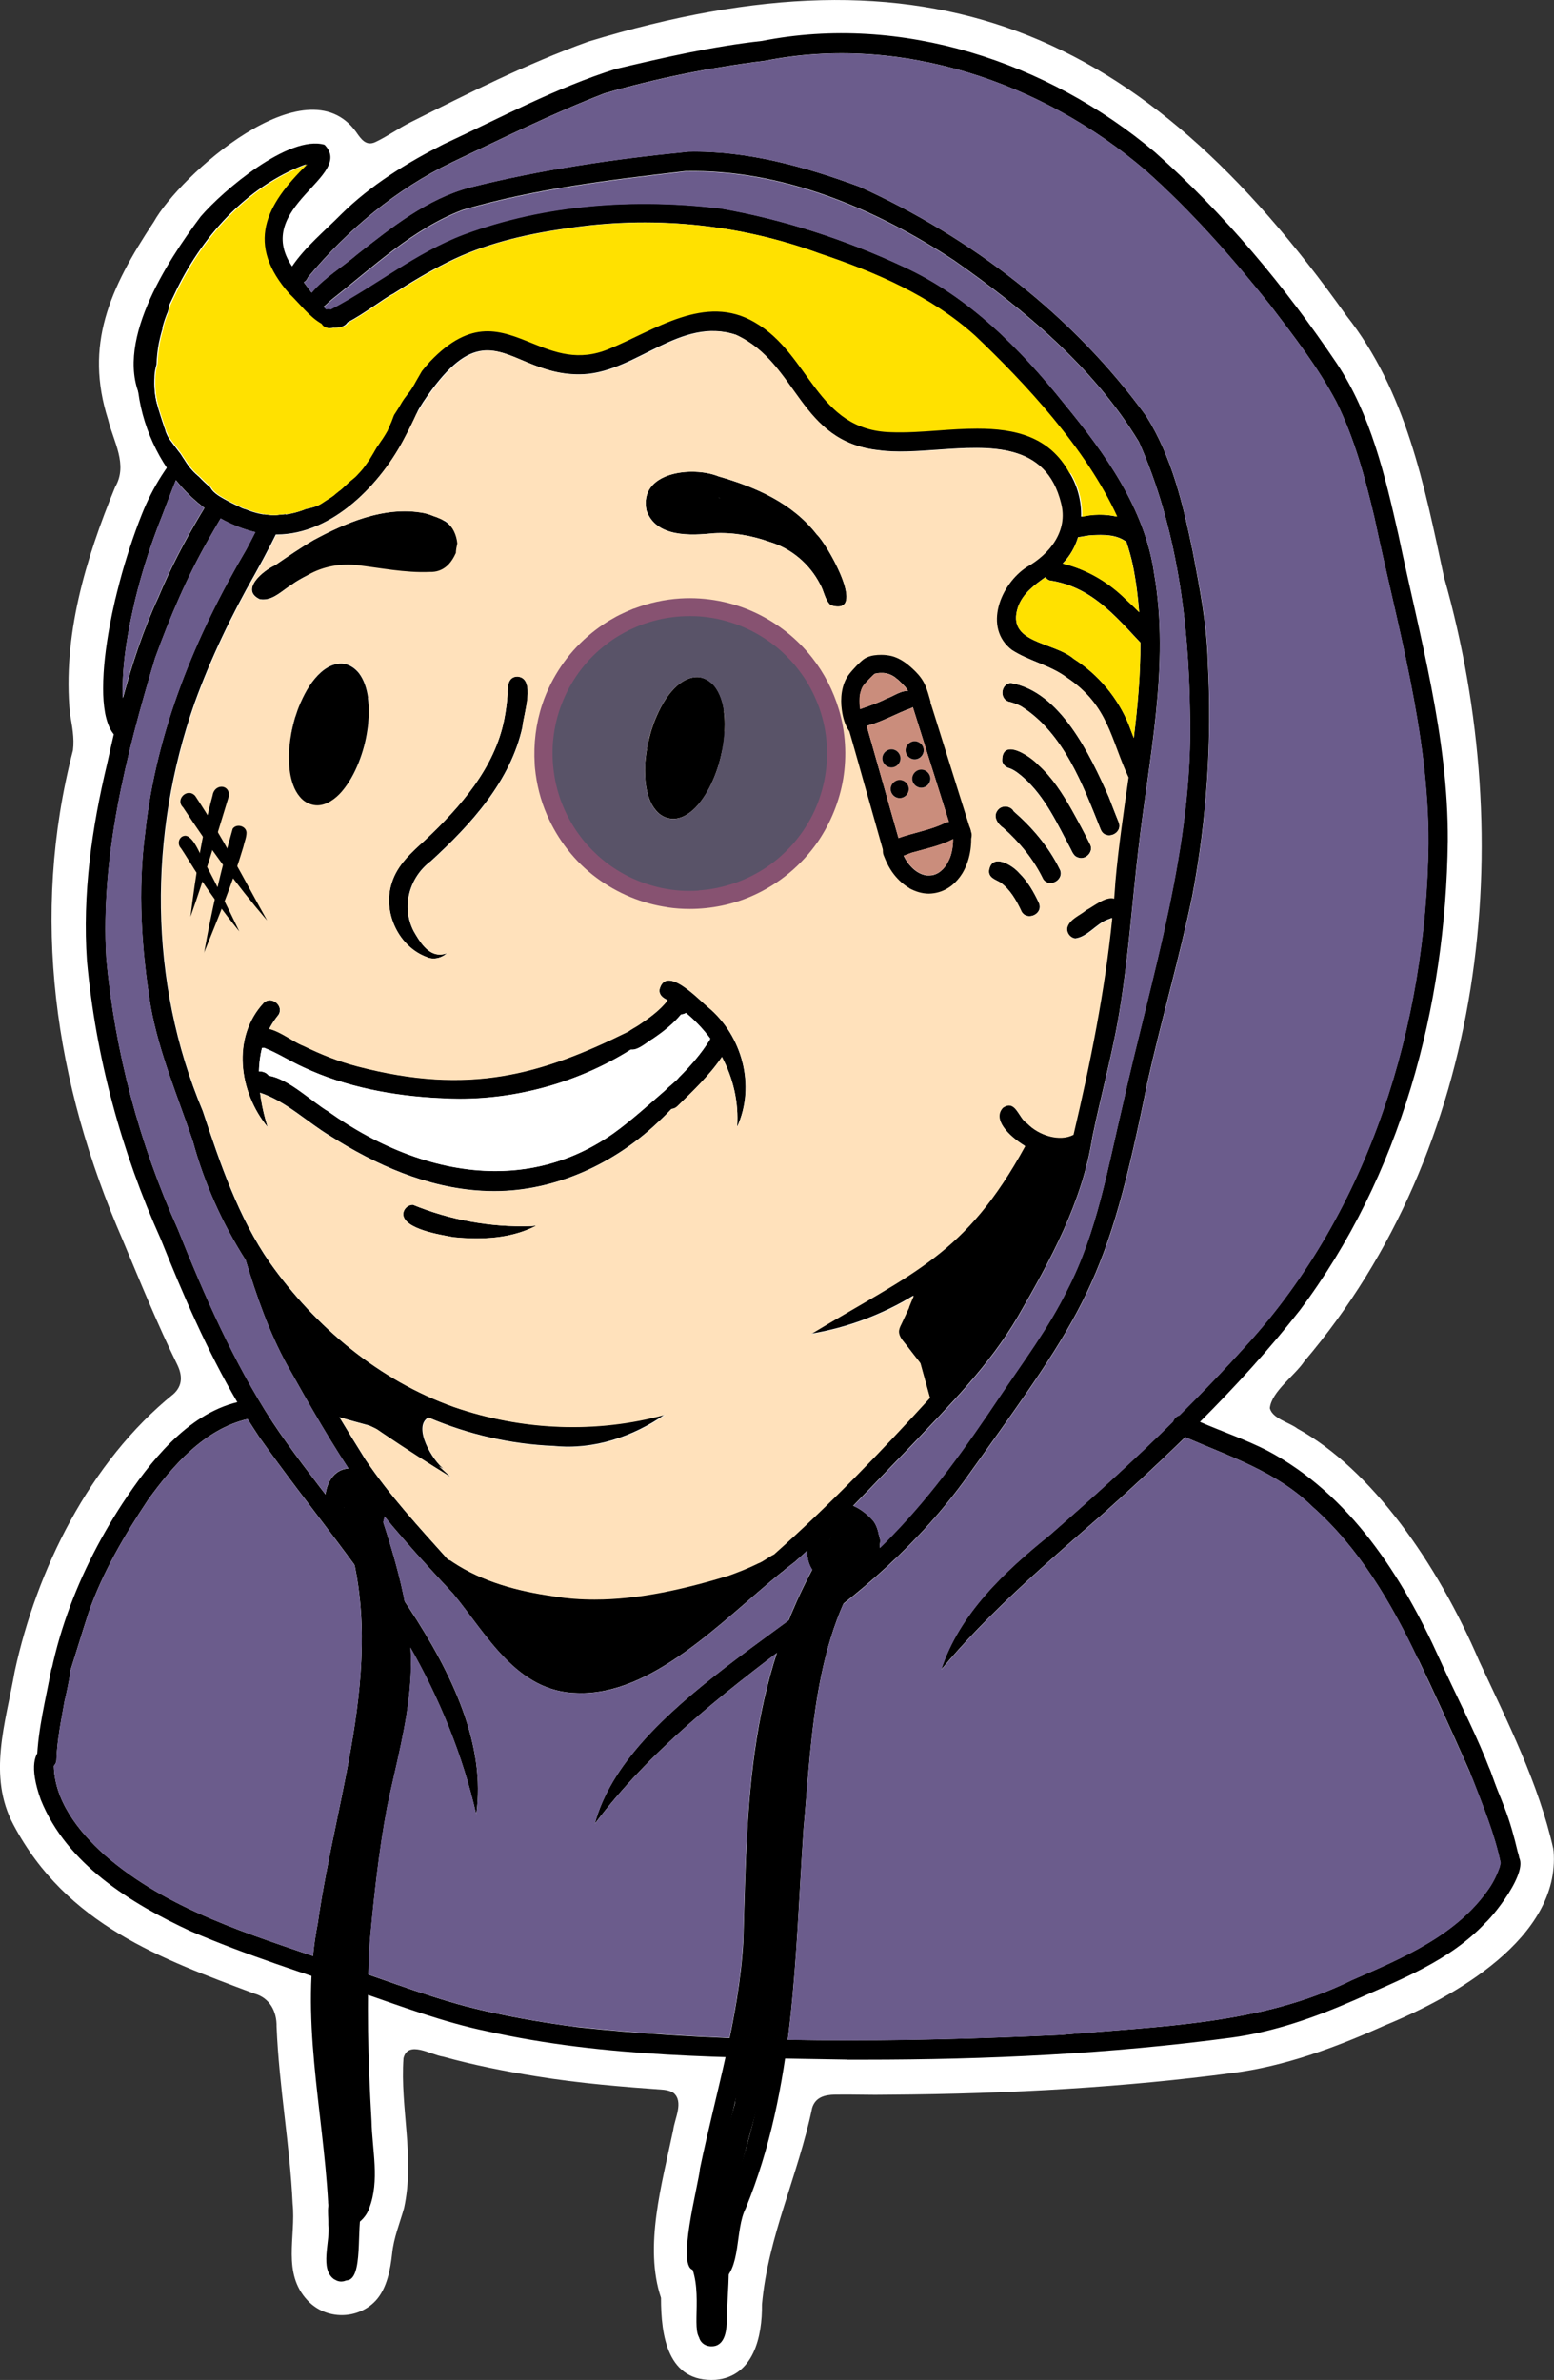 <?xml version="1.0" encoding="UTF-8"?>
<svg id="Ebene_2" data-name="Ebene 2" xmlns="http://www.w3.org/2000/svg" viewBox="0 0 157.61 241.39">
  <rect x="0" y="0" width="157.61" height="241.39" fill="#333333" stroke="none"/>
  <defs>
    <style>
      .cls-1 {
        fill: #6b5c8c;
      }

      .cls-1, .cls-2, .cls-3, .cls-4, .cls-5, .cls-6, .cls-7, .cls-8, .cls-9 {
        stroke-width: 0px;
      }

      .cls-2 {
        fill: #875271;
      }

      .cls-4 {
        fill: #fff0d2;
      }

      .cls-5 {
        fill: #fff;
      }

      .cls-6 {
        fill: #ffe100;
      }

      .cls-7 {
        fill: #ffe1bb;
      }

      .cls-8 {
        fill: #ca8d7c;
      }

      .cls-9 {
        fill: #595368;
      }
    </style>
  </defs>
  <g id="Ebene_1-2" data-name="Ebene 1">
    <g>
      <path class="cls-5" d="m157.55,187.57c-1.5-6.71-4.67-12.96-7.52-19.08-4.29-10.03-10.95-19.45-18.44-23.59-.8-.62-2.54-1.01-2.8-2.07.16-1.68,2.55-3.32,3.5-4.76,18.4-21.66,21.82-52.6,14.16-79.55-1.99-9.3-3.84-18.83-9.9-26.51C115.75,2.71,94.12-6.26,59.66,4.22c-6.34,2.29-12.14,5.24-17.98,8.16-1.25.62-2.41,1.47-3.61,2.03-.95.44-1.45-.3-1.95-1.02-5.12-7.11-17.93,4.46-20.52,9.11-4.53,6.83-7.03,12.51-4.64,20.05.55,2.26,2.04,4.57.72,6.84-3.02,7.34-5.34,15.14-4.59,22.96.21,1.26.47,2.46.31,3.75-4.36,16.82-1.88,33.75,5.04,49.66,1.79,4.27,3.52,8.54,5.57,12.72.49,1.05.51,2.06-.4,2.9-8.57,6.92-13.91,17.91-16.12,28.15-.92,5.22-2.77,10.59-.13,15.54,5.4,10.2,15.04,13.61,24.42,17.13,1.57.43,2.3,1.8,2.27,3.36.25,6.09,1.35,11.96,1.63,17.96.34,3.38-1.08,7.03,1.5,9.79,1.87,2.03,5.15,1.97,6.94.02,1.14-1.26,1.47-3.17,1.65-4.75.16-1.61.77-3.06,1.21-4.62,1.12-5.15-.41-10.11-.06-15.2.46-1.87,2.8-.33,4.03-.16,2.95.82,6.21,1.48,9.42,1.99,4.47.73,8.91,1.08,12.96,1.37.4.05.74.15.98.32,1.06.89.12,2.59-.03,3.75-1.16,5.54-2.98,11.84-1.24,17.03,0,3.79.62,8.61,5.55,8.32,3.86-.36,4.73-4.41,4.69-7.65.62-6.91,3.64-12.99,5.09-19.93.33-1.08,1.26-1.33,2.32-1.35,1.83-.03,3.63.05,5.38.01,12.75-.08,24.22-.79,34.83-2.19,5.38-.67,10.61-2.62,15.55-4.84,6.98-2.85,17.81-8.86,17.12-17.67l-.03-.18Z"/>
      <g>
        <path class="cls-3" d="m44.6,111.38c-4.72-.23-9.52-1.12-13.81-3.13-1.45-.66-2.6-1.43-4-1.98-.07.01-.14.02-.21.01-.91-.03-1.5-1.18-.67-1.83.44-.22.92-.22,1.4-.11,1.2.29,2.46,1.33,3.45,1.71,1.8.88,3.58,1.6,5.49,2.09,11.37,2.97,18.68.82,27.47-3.53,1.44-.71,2.91-1.48,4.45-2.3.17-.09.34-.18.52-.28.4-.21.81-.43,1.22-.65,0,0,0,0,0,0,.09-.05.17-.09.26-.14-.07.08-.14.16-.21.23-.02.02-.03.04-.05.06-.26.28-.51.55-.78.82-.15.15-.29.29-.45.44-1.43,1.37-3,2.59-4.68,3.65-5.14,3.24-11.3,5-17.35,5-.68,0-1.36-.02-2.04-.07Z"/>
        <path class="cls-3" d="m48.82,120.77c-5.5-.32-10.7-2.61-15.3-5.54-2.41-1.44-4.48-3.53-7.16-4.41-.6-.44-.47-1.45.22-1.74,2.18-.21,4.9,2.59,6.76,3.67,8.66,6.17,19.64,8.71,28.88,2.2,2.61-1.88,4.88-4.18,7.41-6.16,1.03-.85,2.07-1.75,3.09-2.59-1.61,2.84-3.64,5.46-6.04,7.67-4.44,4.2-10.41,6.94-16.55,6.94-.44,0-.87-.01-1.31-.04Z"/>
        <path class="cls-3" d="m68.35,101.82c-.53-.44-1.49-.55-1.48-1.41.61-2.66,3.92.9,4.92,1.72,3.49,2.9,4.87,7.99,2.97,12.16.35-5-2.31-9.72-6.41-12.47Z"/>
        <path class="cls-3" d="m26.76,101.69c.78-.74,2.07.33,1.48,1.24h0c-2.62,3.18-2.26,7.69-1.1,11.37-2.91-3.52-3.68-9.09-.39-12.61Z"/>
        <path class="cls-3" d="m45.92,125.47c-1.28-.24-4.89-.8-5.03-2.28,0-.54.45-.99.99-.99,3.76,1.54,7.92,2.3,11.97,2.16.19,0,.4-.05.57-.06-1.86.98-3.97,1.31-6.08,1.31-.82,0-1.63-.05-2.43-.13Z"/>
        <path class="cls-3" d="m43.4,97.11c-2.97-1.01-4.65-4.62-3.67-7.57.55-1.82,2.01-3.11,3.38-4.33,3.56-3.35,7.07-7.32,8.03-12.24.17-.84.28-1.69.34-2.55-.02-.75.02-1.79,1.01-1.8,1.9.15.6,3.86.5,5.08-1.2,5.52-5.23,9.92-9.28,13.63-2.21,1.64-3.04,4.65-1.75,7.13.58,1,1.39,2.39,2.69,2.36.23-.01.48-.07.68-.14-.37.33-.86.54-1.36.54-.2,0-.39-.03-.58-.1Z"/>
        <path class="cls-3" d="m79.99,81.22c-.05-4.83-5.89-4.96-9.52-5.37-2.35-.21-4.7.1-7.02.28,1.65-.72,3.27-1.53,5.06-1.81,4.08-.65,10.51-.14,12.75,3.85.47,1,1.25,3.33-.42,3.54-.34,0-.68-.19-.85-.49Z"/>
        <path class="cls-3" d="m21.78,76.5c.28-1.69,1.78-3.05,3.03-4.13.63-.36,1.32-.63,2.04-.82l-.05.26-.05.26-.04.25-.04.24-.04.24-.04.24-.03.23-.03.23-.02.22v.02c-.3.14-.59.31-.87.5-.75.67-1.37,1.46-1.89,2.32-.02.61-.5.91-.98.91s-1-.32-.99-.96Z"/>
        <path class="cls-3" d="m84.23,61.37c-.59-.55-.66-1.45-1.07-2.13-1.05-2.04-2.91-3.62-5.11-4.28-1.8-.64-3.72-.98-5.62-.88-2.38.24-5.9.44-6.86-2.31-.81-3.91,4.65-4.53,7.31-3.45,3.77,1.08,7.47,2.69,9.96,5.89.98.9,4.66,7.31,2.15,7.31-.21,0-.46-.04-.75-.14Zm-11.33-10.87c.07,0,.13.01.2.02,0,0,0,0,0,0-.05-.01-.11-.02-.16-.03-.02,0-.04,0-.05,0,0,0,.01.01.01.02Z"/>
        <path class="cls-3" d="m26.39,60.79c-2.1-.94.31-2.93,1.51-3.46,1.28-.88,2.57-1.77,3.92-2.56,3.26-1.76,7.03-3.37,10.8-2.8.91.12,1.79.5,2.54,1.06.03.09.07.18.11.27.09.16.16.32.25.47.1.19.21.37.35.54.05.06.1.12.16.17.03.05.05.11.08.16.05.13.09.26.14.39.03.07.06.14.1.21,0,.08,0,.17,0,.25,0,.15-.02.3-.04.45,0,.03-.02.06-.02.1-.02.06-.03.12-.05.18-.02.06-.05.12-.07.18.02-.05.04-.1.06-.15-.08.19-.14.39-.21.58-.12.15-.25.29-.37.45.02-.03.05-.06.07-.09-.06.08-.12.15-.19.22-.01.01-.03.03-.04.04-.22.09-.44.17-.66.26.01,0,.03-.01.04-.02-.02,0-.05.02-.07.03-.07.01-.15.02-.22.03-.15.03-.3.08-.45.12-.11.03-.23.05-.34.09-.08.03-.17.06-.25.08-.01,0-.02,0-.04,0-.19.02-.38.03-.57.05.02,0,.04,0,.05,0-.13.02-.26.03-.39.05-.21-.05-.43-.11-.65-.16-.27-.07-.54-.16-.81-.25-.35-.12-.69-.26-1.07-.32-.28-.05-.55-.04-.83-.06-.11-.01-.23-.03-.34-.05-.32-.06-.62-.17-.94-.23-.32-.06-.63-.03-.95-.03-.21,0-.42.01-.64.03-.23.02-.45.06-.67.09-.12,0-.24,0-.37.02-.24.02-.47.08-.68.18h-.15c-.07,0-.13,0-.2,0-.38,0-.7.1-1.02.26,0,0,0,0-.01,0,.01,0,.02-.01.03-.02-.01,0-.03.01-.04.02-.11.04-.22.08-.32.14-.09.05-.18.1-.27.14-1.07.16-2.02.65-3.15,1.45-.87.54-1.74,1.45-2.8,1.45-.1,0-.21,0-.32-.03Zm11.74-6.53c.1,0,.21,0,.32.02.08-.06.17-.11.26-.16-.19.04-.38.09-.57.14Z"/>
        <path class="cls-3" d="m45.64,57.28s-.02.02-.02.03c0-.01.02-.02.02-.03Z"/>
        <path class="cls-3" d="m41.84,57.96s.05.01.07.02c-.02,0-.05-.01-.07-.02Z"/>
        <path class="cls-3" d="m33.25,57.64s0,0,.01,0c-.02.01-.05.02-.07.04.02-.01.04-.02.06-.03Z"/>
        <path class="cls-3" d="m46.27,56.06s0,.02,0,.04c0-.01,0-.02,0-.04Z"/>
        <path class="cls-3" d="m46.34,55.53s0,.07,0,.11c0-.03,0-.07,0-.11Z"/>
        <path class="cls-3" d="m38.02,54.43c-.43-1.54,2.93-1.85,3.95-1.78,1.27.18,1.01,2.1-.27,1.95-.45-.11-.99.07-1.52.25-.42.14-.84.28-1.2.28-.4,0-.74-.17-.96-.7Z"/>
        <path class="cls-3" d="m68.07,101.9c0-.54.45-.99.99-.99s.99.45.99.99-.45.99-.99.99-.99-.45-.99-.99Z"/>
        <path class="cls-3" d="m63.32,105.99c-.59-1.09.78-1.56,1.48-2.05,1.22-.83,2.46-1.71,3.25-2.98.71-1.19,2.47-.04,1.65,1.08-.87,1.38-2.13,2.41-3.47,3.31-.59.34-1.4,1.11-2.1,1.11h0c-.29,0-.56-.13-.8-.48Z"/>
        <path class="cls-3" d="m67.31,112.19c-.51-.61-.25-1.15.21-1.64.43-.46,1.04-.88,1.35-1.28,1.15-1.14,2.29-2.45,3.12-3.81.01-.05.03-.09.05-.13.55-1.35,2.54-.34,1.74.98-.18.31-.36.6-.56.89-1.26,1.86-2.91,3.43-4.51,4.99-.16.17-.38.26-.6.28-.03,0-.06,0-.09,0-.26,0-.52-.1-.71-.29Z"/>
        <path class="cls-3" d="m25.31,110.19s0,0,0,0c0,0,0,0,0,0,0,0,0,0,0,0,0,0,0,0,0,0,0,0,0,0,0,0,0,0,0,0,0,0,0,0,0,0,0,0-.82-1.84,2.42-2.12,2.1-.24-.13.49-.64.76-1.13.76-.39,0-.78-.17-.97-.52Z"/>
        <path class="cls-3" d="m103.55,92.34c-.51-1.06-1.11-2.13-2.09-2.83-.49-.3-1.19-.46-1.17-1.19.25-1.83,2.32-.64,3.06.21.88.86,1.49,1.93,2.01,3.04.33.76-.32,1.35-.96,1.35-.34,0-.68-.17-.86-.59Z"/>
        <path class="cls-3" d="m105.75,89.08c-.97-1.98-2.36-3.64-3.97-5.09-.58-.39-1.12-1.15-.61-1.81.4-.56,1.33-.49,1.64.11,1.88,1.64,3.52,3.56,4.63,5.8.45.76-.24,1.48-.91,1.48-.3,0-.6-.14-.79-.48Z"/>
        <path class="cls-3" d="m109.28,86.95c-.36-.13-.53-.53-.68-.84-1.35-2.53-2.57-5.25-4.74-7.2-.46-.4-.94-.81-1.52-1.01-.32-.08-.62-.36-.69-.69-.09-2.48,2.81-.57,3.65.35,1.42,1.28,2.47,2.91,3.4,4.56.66,1.19,1.29,2.35,1.87,3.53.32.65-.27,1.38-.92,1.38-.12,0-.25-.03-.37-.08Z"/>
        <path class="cls-3" d="m111.63,84.13c-1.81-4.53-3.76-9.78-8.06-12.49-.41-.22-.85-.38-1.3-.48-.92-.34-.75-1.77.23-1.89,5.04.84,8.08,7.32,9.96,11.57.33.84.64,1.69.99,2.53.32.76-.33,1.36-.97,1.36-.34,0-.68-.17-.85-.59Z"/>
        <path class="cls-3" d="m143.82,168.3c-2.68-5.68-5.98-11.3-10.72-15.49-3.62-3.54-8.38-5.08-12.89-7.04-2.71,2.64-5.49,5.21-8.3,7.73-5.73,5.01-11.59,10-16.46,15.85,1.86-5.71,6.5-10.02,11.02-13.66,4.26-3.72,8.46-7.52,12.49-11.49.11-.3.35-.56.66-.65,2.32-2.3,4.58-4.65,6.76-7.08,12.55-13.75,18.26-32.57,18.49-50.92.04-11.27-3.19-22.16-5.49-33.1-.94-4-2.02-8.01-3.86-11.71-1.87-3.52-4.33-6.69-6.74-9.85-3.86-4.82-7.96-9.49-12.58-13.59-10.49-9.01-24.88-13.86-38.61-11.14-5.49.68-10.95,1.76-16.26,3.3-5.27,2.03-10.35,4.56-15.45,6.98-5.7,2.74-10.62,6.85-14.65,11.69-.09.24-.24.4-.42.5.25.34.52.69.79,1.05,1.29-1.53,3.15-2.62,4.67-3.93,3.46-2.71,7.02-5.57,11.35-6.73,7.26-1.82,14.74-2.91,22.18-3.63,5.95-.13,11.79,1.5,17.33,3.53,11.41,5.17,21.74,13.12,29.12,23.28,2.63,4.18,3.75,9.02,4.73,13.79.7,3.69,1.43,7.39,1.52,11.16.43,7.94-.1,15.93-1.58,23.74-1.31,6.33-3.13,12.54-4.54,18.85-4.14,20.54-6.2,23.12-18.26,40-4.77,6.67-10.97,12.06-17.7,16.68-7.28,5.48-14.62,11.25-20.1,18.57,3.2-11.98,21.82-20.39,30.23-29.34,4.13-4.26,7.51-9.04,10.79-13.93,2.39-3.58,5.01-7.03,6.91-10.92,3.02-5.83,4.1-12.39,5.61-18.73,2.93-13.18,7.2-26.19,6.83-39.83-.12-9.3-1.37-18.88-5.18-27.43-4.58-7.54-11.57-13.38-18.73-18.39-8.06-5.31-17.48-9.27-27.27-9.06-7.56.87-15.24,1.78-22.56,3.92-5.05,1.9-9.11,5.8-13.25,9.05-.31.24-.56.55-.88.77.08.09.17.17.25.25.14-.04.3-.05.48,0,4.58-2.41,8.64-5.77,13.52-7.6,8.23-3.05,17.3-3.66,25.98-2.62,6.4,1.11,12.67,3.16,18.56,5.9,6.64,3.03,11.84,8.3,16.34,13.93,4.12,5.02,8.16,10.61,9.1,17.19,1.63,9.35-.55,18.76-1.6,28.05-.62,5.22-.97,10.48-1.8,15.68-.68,4.53-1.94,8.95-2.86,13.44-1.02,6.61-4.27,12.52-7.57,18.24-2.9,4.96-6.96,9-10.86,13.13-3.85,3.95-7.59,8.04-11.72,11.7-.32.24-.65.5-.98.76-.15.15-.33.29-.53.43-5.95,4.86-13,12.4-20.56,12.14-6.15-.08-9.18-5.91-12.62-10.09-3.34-3.58-6.64-7.2-9.56-11.13-2.67-3.87-4.99-7.98-7.29-12.08-1.83-3.34-3.09-6.98-4.19-10.62-2.36-3.7-4.19-7.77-5.35-12.04-1.53-4.54-3.41-8.91-4.27-13.63-.95-5.89-1.34-11.84-.56-17.74,1.11-10.22,5.05-19.84,10.24-28.64.63-1.18,1.23-2.38,1.81-3.58.17.04.34.06.51.07.15.01.31.03.46.03.07,0,.14,0,.21,0,.14-.01.28-.05.42-.05-.05,0-.1,0-.16,0,.12,0,.24-.01.35-.02.11,0,.21-.02.32-.04.03,0,.06-.01.08-.02-.98,2.11-1.99,4.06-3.11,6.07-2.39,4.2-4.49,8.56-6.13,13.1-4.68,13.36-4.68,28.27.83,41.37,1.76,5.31,3.62,10.82,6.8,15.38,4.63,6.54,11.07,11.93,18.64,14.62,6.89,2.38,14.43,2.72,21.45.77-3.24,2.27-7.24,3.61-11.23,3.21-4.5-.18-8.79-1.2-12.77-2.89-1.66.92.46,4.47,1.58,5.22-.17-.08-.34-.18-.51-.28.4.36.79.72,1.18,1.09,0,0,0,0,0,0t0,0c-1.12-.69-2.23-1.38-3.33-2.09-1.2-.77-2.4-1.56-3.58-2.36-.17-.11-.34-.23-.51-.35-.04-.02-.08-.05-.11-.07-.24-.12-.48-.24-.73-.35-1.01-.27-2.02-.55-3.02-.84.87,1.45,1.76,2.9,2.66,4.33,2.47,3.64,5.42,6.84,8.33,10.08.16.05.33.13.48.26,3.03,2.01,6.57,2.94,10.13,3.45,5.96,1,12.13-.35,17.83-2.08,1.06-.38,2.11-.8,3.01-1.25.49-.17,1.06-.65,1.6-.91,5.59-4.96,10.79-10.36,15.83-15.88-.02-.04-.03-.09-.05-.13-.16-.58-.32-1.16-.48-1.74-.08-.28-.15-.56-.23-.83-.07-.27-.14-.53-.22-.8-.21-.28-.44-.56-.65-.84-.26-.33-.52-.67-.77-1-.34-.44-.83-.91-.74-1.51.03-.27.18-.52.3-.76.09-.19.18-.39.27-.58.15-.31.29-.63.44-.94.01-.07.03-.13.06-.2.12-.31.27-.62.39-.93.01-.03.02-.05.03-.08-3.13,1.9-6.62,3.24-10.42,3.88,10.39-6.29,15.65-7.97,21.72-19.06-1.72-1.06-3.33-2.75-2.25-3.9,1.31-.88,1.59,1.09,2.48,1.61,1.14,1.19,3.25,1.87,4.67,1.13,1.71-7.26,3.18-14.55,3.93-21.97-.13.06-.27.12-.4.16-1.21.43-2.06,1.77-3.32,1.93-.53-.07-.92-.58-.84-1.11.24-.88,1.27-1.23,1.92-1.78.74-.39,1.96-1.42,2.83-1.17.05-.58.09-1.16.13-1.75.3-3.49.83-7,1.33-10.51-1.84-3.92-2.02-7.32-6.25-10.15-1.7-1.27-3.84-1.67-5.6-2.81-2.96-2.26-1.15-6.71,1.51-8.42,2.33-1.31,4.21-3.64,3.47-6.47-1.52-6.16-7.13-5.78-12.48-5.4-2.11.15-4.17.3-5.93.05-8.23-.87-8.22-8.8-14.52-11.71-5.57-1.85-9.97,3.66-15.35,4-2.37.13-4.2-.54-5.8-1.2-3.51-1.46-5.91-2.92-10.56,4.04-1.92,3.18-4.65,6.3-7.92,8.41.04-.04.08-.07.12-.11,0,0,0,0,0,0,0,0,.01,0,.02-.01,0,0,0,0,0,0,0,0,0,0,0,0,0,0,.02-.02.03-.03.01,0,.02-.02.03-.03,0,0,0,0-.01.01.18-.16.37-.31.56-.46.26-.21.48-.47.71-.71.32-.34.58-.74.84-1.12.32-.45.57-.94.86-1.42.02-.03.04-.06.06-.09,0,0,.01-.02.02-.03h0s0,0,0,0c0,0,0,0,0,0,0,0,0,0,0,0h0s0,0,0,0c0,0,0-.01.01-.01,0,0,0,0,0,0,.17-.24.33-.48.5-.73,0,.01-.01.02-.02.03.01-.02.03-.04.04-.06.02-.03.03-.05.05-.08-.01.02-.03.04-.04.06.18-.27.34-.53.49-.81.1-.2.19-.4.28-.61.07-.18.16-.36.21-.55.03-.06.05-.12.07-.19.03-.07.05-.13.08-.2.23-.35.46-.69.66-1.05,0,0,.01-.02.01-.03,0,0,0,.01-.01.02h0s0,0,0,0c0,0,0,0,0,0,0,0,0,0,0,0,0,0,0,0,0,0,0,0,0,0,0,0-.01.02-.03.05-.04.07h0s0,.02-.01.03c0,0,0,0,0,0,.2-.35.43-.69.67-1.02.15-.19.3-.38.44-.57.16-.22.29-.45.43-.69-.03.05-.05.09-.08.14.22-.38.44-.76.66-1.14.04-.06.08-.13.11-.19.27-.35.56-.69.87-1.02,4.21-4.4,7.18-3.12,10.33-1.85,2.3.93,4.71,1.86,7.79.58,4.65-1.89,9.76-5.67,14.8-2.7,5.67,3.26,6.24,10.95,13.82,11.14,1.48.06,3.1-.05,4.75-.17,1.33-.09,2.68-.18,4-.18,3.8,0,7.35.77,9.38,4.55.81,1.32,1.21,2.89,1.17,4.44,1.14-.26,2.4-.28,3.56-.02-3.16-6.91-9.39-13.58-14.43-18.37-4.5-4.03-10.09-6.43-15.74-8.32-8.2-3.03-17.12-3.87-25.74-2.51-4.1.58-8.18,1.54-11.9,3.4-1.9.95-3.73,2.04-5.51,3.19-.93.45-2.93,2.04-4.64,2.91-.17.29-.6.57-1.29.56-.05,0-.1,0-.15-.01-.4.08-.75.06-1.01-.12-.13-.08-.22-.19-.29-.3-1.25-.7-2.26-2.09-3.25-3.03-4.46-5.02-2.5-8.97,1.79-13.14-6.11,2.26-10.73,7.51-13.4,13.27-1.21,2.49-2.6,5.6-2.01,8.38-.02.47-.02.94.03,1.41.05.43.12.85.24,1.27,0,0,0-.01,0-.02,0,.02.01.04.02.06,0-.01,0-.03-.01-.04.02.08.04.16.07.23,0,.02,0,.03.01.05,0,0,0-.02,0-.03,0,0,0,.02,0,.03h0s0,.03.01.05c.1.34.21.67.31,1-.02-.05-.03-.1-.05-.15.07.23.15.46.22.68.1.3.19.6.31.9-1-1.12-1.81-2.16-2.29-2.93-3.21-5.73,2.43-14.28,5.84-18.84,2.25-2.63,8.96-8.33,12.56-7.29,3.15,3.19-7.37,6.29-3.29,12.34,1.36-2,3.29-3.57,4.99-5.29,2.99-2.95,6.63-5.2,10.36-7.09,5.76-2.68,11.43-5.74,17.5-7.65,4.9-1.16,9.82-2.29,14.82-2.84,14.14-2.79,28.95,2.11,39.84,11.28,7.07,6.28,13.19,13.62,18.46,21.45,3.44,5.19,4.88,11.36,6.24,17.36,2.14,10.27,5.07,20.49,5.01,31.06-.21,16.89-4.79,33.98-15.01,47.6-3.12,3.99-6.54,7.73-10.13,11.32,2.28.99,4.64,1.79,6.85,2.92,8.35,4.42,13.67,12.73,17.45,21.12,3.05,6.77,7.01,13.4,7.35,20.99-3.22-6.99-6.2-14.08-9.53-21.02Zm-40.58-106.71c-1.21,3.69,3.59,3.46,5.66,5.23,2.49,1.59,4.47,3.94,5.58,6.68.17.45.34.9.51,1.35.4-3.23.69-6.46.67-9.68-2.63-2.79-5.04-5.69-9.21-6.3-.19-.07-.33-.19-.43-.33-1.15.82-2.3,1.67-2.78,3.05Zm4.54-4.44c2.23.53,4.33,1.7,5.99,3.24.3.3,1.03.95,1.77,1.7-.12-1.6-.33-3.2-.65-4.8-.17-.79-.39-1.58-.66-2.37-.05-.02-.1-.05-.16-.08-.96-.64-2.18-.61-3.29-.56-.48.02-.93.14-1.4.2h-.04c-.3.99-.82,1.91-1.56,2.67Z"/>
        <path class="cls-3" d="m38.26,45.24s-.01.02-.02.03c0,0,.01-.02.02-.03Z"/>
        <path class="cls-3" d="m38.33,45.12s-.04.06-.06.1c.02-.03.04-.07.06-.1Z"/>
        <path class="cls-3" d="m15.9,41s0,.02,0,.03c0,0,0-.02,0-.03Z"/>
        <path class="cls-3" d="m38.28,45.2s.02-.03.03-.04c-.01.01-.02.03-.03.04h0Z"/>
        <path class="cls-3" d="m38.35,45.09s-.03.05-.04.07c.01-.02.03-.05.04-.07Z"/>
        <path class="cls-3" d="m41.5,166.89c-4.52-7.43-10.2-14.05-15.21-21.14-.4-.6-.79-1.21-1.18-1.82-4.35,1.01-7.59,4.71-10.1,8.2-2.4,3.6-4.64,7.42-6.04,11.47-1.5,4.67-2.84,9.43-4.61,14-.04-8.93,3.21-17.67,8.05-25.09,2.78-4.21,6.56-9.05,11.66-10.29-3.07-5.25-5.49-10.87-7.75-16.51-4.01-8.92-6.61-18.49-7.5-28.24-.47-6.74.48-13.47,2.05-20.02.22-.99.44-1.98.67-2.97-.26-.31-.44-.68-.58-1.05-.13-.36-.23-.73-.3-1.1-.15-.83-.2-1.66-.2-2.5,0-2.1.28-4.21.65-6.27.16-.87.34-1.74.54-2.6.02-.12.06-.24.09-.36.03-.14.07-.28.1-.42.1-.39.2-.78.3-1.17.31-1.18.66-2.34,1.04-3.5.37-1.13.77-2.25,1.21-3.35.54-1.36,1.21-2.68,2-3.92.22-.34.45-.68.67-1,0-.01.01-.02.02-.03,0,0,0,0,0,0,.33-.46.68-.91,1.05-1.33.04.05.08.1.12.16.05.07.09.13.13.2-.01-.02-.03-.05-.04-.07.1.17.21.33.32.49l.04.06c-.87,1.86-1.56,3.8-2.3,5.71-.17.44-.35.88-.5,1.29,0,.02-.02.04-.02.06h0c-.83,2.23-1.54,4.51-2.11,6.82-.06.25-.12.49-.18.74,0,.02,0,.03-.01.05h0s0,.02,0,.02c0,.02-.01.05-.02.06h0s0,0,0,0c0,0,0,0,0,.01,0,0,0,.01,0,.02,0,0,0,0,0,0-.44,1.94-.8,3.9-.99,5.81,0,.04,0,.08-.01.11h0c-.09,1-.14,2-.11,2.99,0,.13.01.27.02.4.94-3.49,2.07-6.93,3.6-10.23,1.2-2.89,2.65-5.67,4.25-8.36.33-.5.82-1.47,1.38-2.28.29.28.66.49,1,.68.23.13.47.26.71.38-.82,1.16-1.51,2.41-2.22,3.64-2.21,3.85-3.95,7.95-5.46,12.12-2.95,9.83-5.54,20.1-4.95,30.4.87,9.52,3.35,18.81,7.26,27.51,2.7,6.74,5.62,13.42,9.57,19.53,7.31,11.06,22.68,25.87,20.69,39.83-1.36-5.98-3.74-11.81-6.79-17.12Z"/>
        <path class="cls-3" d="m26.75,54.16c-8.19-1.45-13.55-10.11-12.81-18.13.08-1.4,1.11-7.43,3.24-4.98-.02.05-.04.1-.05.16,0-.02.01-.05.02-.07-.05.17-.09.35-.14.52-.07.14-.13.29-.18.43,0-.02.01-.03.02-.05-.09.24-.18.48-.25.73-.06.2-.13.4-.13.61-.14.45-.25.91-.35,1.37-.14.73-.22,1.48-.25,2.22-.1.36-.18.72-.2,1.09-.03.58-.04,1.14.02,1.72.05.45.13.89.25,1.33,0-.02-.01-.03-.02-.05.02.08.04.15.06.23,0,.02,0,.03.01.05h0s0,.04.01.05c0,0,0,0,0,0,0,0,0,0,0,0,.09.32.19.63.3.94,0,0,0-.01,0-.02.06.2.13.4.2.59.1.32.2.63.32.93.11.27.23.54.41.78.12.16.24.32.36.48.12.17.25.34.38.51.1.13.2.27.31.4.04.05.07.1.11.16,0,0-.01-.02-.02-.03.1.17.21.33.32.49.24.39.51.78.83,1.12.21.23.44.44.68.64.35.37.72.72,1.12,1.05.29.55.86.88,1.39,1.18.35.2.7.38,1.06.55.12.06.25.12.38.17.25.15.52.28.8.34.88.37,1.76.56,2.61.6.07,0,.15,0,.22,0h.06c1.11,0,2.18-.23,3.21-.65.14-.02.28-.05.41-.09.24-.06.49-.13.72-.23.31-.13.57-.34.86-.52.27-.17.54-.32.78-.52.15-.12.29-.26.46-.38-.04.03-.09.06-.13.09.18-.13.35-.25.52-.4.1-.09.19-.18.28-.27.11-.1.22-.2.34-.3-.04.03-.08.07-.12.11.2-.18.41-.35.62-.52.26-.21.48-.47.71-.71.32-.34.58-.74.84-1.12.23-.33.43-.69.63-1.04.2-.3.4-.61.59-.92.07-.1.14-.21.21-.31,0,0,0,0,0,.01v-.02s.02-.01.02-.02c0,0,0,0,0,0,0-.01.02-.02.03-.03,0,0,.01-.02.02-.02,0,0,0,0,0,0,0,0,0,0,0-.01,0,0,0,0,0,0,.16-.24.31-.48.45-.73-.01.02-.02.05-.04.07.01-.02.02-.05.04-.07,0,0,0-.01.01-.02,0,0,0,0,0,0,.01-.02.02-.04.03-.06,0-.01.01-.02.02-.04l-.02.03c.1-.19.18-.39.27-.59.06-.14.12-.28.17-.42.13-.26.25-.52.37-.78.15-.23.31-.47.45-.71,0,0,0,0,0,0,0,0,0,0,0,0h0s0,0,0,0c.19-.34.42-.67.66-.99.15-.19.3-.38.44-.57.16-.22.29-.45.43-.69-.03.05-.05.09-.08.14.22-.38.44-.76.66-1.15.05-.08.1-.16.15-.24.06.01.12.03.18.06.5.21.73.8.53,1.29-.75,1.79-1.51,3.58-2.43,5.3-2.42,4.78-7.38,9.98-13.07,9.98-.42,0-.83-.03-1.26-.08Z"/>
        <path class="cls-3" d="m40.56,41.1s0-.01.01-.02c0,0-.01.02-.02.03,0,0,0,0,0,0Z"/>
        <path class="cls-3" d="m16.86,31.99s-.01.03-.02.05c0-.02.01-.03.02-.05Z"/>
        <path class="cls-3" d="m39.28,43.65h0s0,0,0,.01c0,0,0,0,0-.01,0,.01-.01.02-.02.03,0-.01.01-.02.02-.03Z"/>
        <path class="cls-3" d="m16.31,42.33s0,.03.01.04c0-.01,0-.03-.01-.04Z"/>
        <path class="cls-3" d="m40.61,41.03s0,0,0,0c0,.01-.01.02-.02.03,0-.01.01-.02.02-.03Z"/>
        <path class="cls-3" d="m40.6,41.04s-.01.02-.02.03c0,0,0,0,0,0,0-.01.01-.03.02-.04Z"/>
        <path class="cls-3" d="m16.28,42.22s.02.05.03.08c0-.03-.02-.05-.03-.08Z"/>
        <path class="cls-3" d="m3.75,178.43c.11-3.06.88-6.06,1.44-9.06.18-.83,1.41-.97,1.8-.24.14.24.15.5.12.68-.15.86-.37,1.94-.56,2.72-.34,1.95-.76,3.91-.82,5.89,0,.64-.5.96-.99.96s-.98-.32-.98-.96Z"/>
        <path class="cls-3" d="m152.19,188.95c-.64-3.05-1.82-5.86-2.92-8.72-.25-.43-.2-1.03.23-1.34.94-.62,1.57.23,1.77,1.1.41,1.13.9,2.23,1.32,3.35.57,1.46.98,2.97,1.34,4.49.25.68.32,1.57-.53,1.81-.08.02-.17.03-.25.03-.43,0-.84-.29-.96-.72Z"/>
        <path class="cls-3" d="m85.9,208.9c-12.19-.22-24.52-.2-36.48-2.87-4.35-.9-8.53-2.46-12.72-3.91-5.82-1.96-11.7-3.81-17.35-6.24-6.11-2.83-12.59-6.83-15.21-13.33-2.45-6.79,2.52-5.91,1.32-3.7-.04,3.72,2.49,6.89,5.13,9.27,6.44,5.63,14.79,8.08,22.73,10.81,4.77,1.5,9.22,3.32,14.02,4.59,3.64.93,7.36,1.58,11.08,2.07,16.26,1.76,32.83,1.56,49.13.81,10.02-.9,20.34-1.01,29.55-5.56,5.13-2.24,10.65-4.53,13.92-9.32.46-.67.81-1.4,1.07-2.16.14-.73.49-1.67,1.42-1.42,2.32.89-1.82,6.16-2.86,7.09-3.59,3.84-8.61,5.75-13.31,7.85-3.98,1.74-8.11,3.2-12.43,3.79-12.35,1.65-24.81,2.24-37.27,2.24-.58,0-1.17,0-1.75,0Z"/>
        <path class="cls-3" d="m83.91,160.43c-3.01-1.14-2.46-5.38.08-6.74.89-.6,2.92-.88,3.06.58,0,.98-.96,1.01-1.68.94-1.83.51-2.28,3.68.1,3.53,1.31-.16,1.2-1.77,1.28-2.72,1.69-1.56,2.28.26,1.74,2.08-.4,1.34-1.42,2.67-3.07,2.67-.46,0-.96-.1-1.51-.33Z"/>
        <path class="cls-3" d="m87.02,159.51c-1.52-1.24,2.75-3.28-1.98-5.28-.24-.23-.36-.64-.25-.96.71-1.63,2.86-.03,3.63.83,1.22,1.15,1.18,5.55-.77,5.55-.19,0-.4-.04-.62-.13Z"/>
        <path class="cls-3" d="m70.46,230.24c-2.03.14.45-8.9.53-10.28,1.59-7.63,3.97-15.31,4.4-23.08.45-15.99.53-28.19,9.67-42.19.88-1.66,3.06-.15,1.58,1.18-11.74,18.18-7.22,30.57-10.39,49.74-1.29,6.5-3.18,12.89-4.16,19.44-.5,1.26.17,5.2-1.5,5.2-.04,0-.08,0-.12,0Z"/>
        <path class="cls-3" d="m70.69,230.93c-.14-.52.17-1.06.69-1.21,1.42.09,1.05-.6,1.3-1.7.26-1.68.63-3.25,1.15-4.85,5.65-13.78,4.7-28.97,6.18-43.49.53-5.82,1.3-11.7,3.43-17.18,1.09-2.36,2.57-5.83,4.73-7.23,1.02-.15,1.47,1.22.74,1.76-6.34,7.93-6.53,18.79-7.41,28.42-.89,13.07-.84,26.27-5.87,38.54-1.12,2.18-.4,6.24-2.55,7.48-.32.12-.74.21-1.14.21h0c-.56,0-1.08-.19-1.25-.75Z"/>
        <path class="cls-3" d="m71.25,237.33c-1.33-.4.13-4.69-1.21-7.65-.07-.73.7-1.34,1.38-1.03.81.47.76,1.69,1.07,2.51,1.82.26.63,2.79.6,3.98-.16.84-.44,2.27-1.41,2.27-.13,0-.27-.02-.43-.08Z"/>
        <path class="cls-3" d="m35.1,156.47c-3.09-1.5-2.99-8.46,1.28-7.43,1.72.56.63,3.05-.8,1.81-2.44,1.94,2.16,7.02,1.34,1.27-.65-1.1,1.07-2.1,1.7-.99,1.17,1.89-.01,5.71-2.27,5.71-.39,0-.81-.11-1.25-.37Z"/>
        <path class="cls-3" d="m33.28,223.4c-.52-9.48-2.91-18.9-1.04-28.39,1.88-13.35,7.29-27.07,2.58-40.39-1.22-1.68,1.55-3.43,2.4.88,4.39,15.13-2.62,30.22-3.63,45.28-.51,5.81.66,11.55,1.26,17.3-.11,1.43,1.36,6.24-.59,6.3-.55,0-.97-.45-.99-.99Z"/>
        <path class="cls-3" d="m34.18,225.18c-.32-.43-.25-1.05.18-1.38.28-.22.67-.26.99-.13,1.29-2.33.39-5.35.39-7.86-.41-6.86-.64-13.76-.07-20.61.46-8.32,2.96-16.44,3.97-24.6.46-5.83-1.3-11.51-3.09-16.98-1.1-2.29,2.45-2.82,1.9-.5,1.86,5.6,3.61,11.48,3.17,17.44-.29,4.31-1.5,8.59-2.36,12.74-.84,4.47-1.34,9.11-1.75,13.62-.36,6.06-.18,12.15.17,18.21.06,2.92.85,6.02-.23,8.83-.29.91-1.23,1.86-2.14,1.86-.4,0-.79-.18-1.12-.64Z"/>
        <path class="cls-3" d="m34.97,231.28c-1.23-.22-.84-1.76-.96-2.66.04-.87-.54-2.2.49-2.66.24-.98-.08-2.44.91-3.02.75-.35,1.64.49,1.31,1.25-.62,1.53.2,7.1-1.59,7.1-.05,0-.1,0-.16-.01Z"/>
        <path class="cls-3" d="m33.93,231.21c-1.58-1.03-.4-3.91-.63-5.58.02-.63-.09-1.27,0-1.9.09-.81,1.11-1.2,1.69-.61.27.25.36.68.25,1.03.09,1.74.01,3.48-.17,5.21,1.37.53.61,2.05-.46,2.05-.22,0-.44-.06-.67-.21Z"/>
        <path class="cls-3" d="m72.01,237.97c-1.24-.09-1.64-1.75-.31-2.06.07-1.37.11-2.74.2-4.1.09-.87-.23-2.33,1.03-2.38.54,0,.99.45.99.99-.03,1.57-.16,3.13-.21,4.69.02,1.11-.12,2.87-1.53,2.87-.06,0-.11,0-.17,0Z"/>
        <path class="cls-3" d="m37.33,158.23c-.6-.4-.59-1.22-.86-1.83-.35-.98-.73-1.94-1.01-2.94-.53-.24-.85-.99-1-1.53.01-.53-.16-1.15.26-1.58.53-.55,1.54-.34,1.72.42.83.12,1.18,1.13.84,1.83.37,1.55,1.05,2.99,1.5,4.52.21.64-.37,1.25-.98,1.25-.16,0-.32-.04-.47-.14Z"/>
        <path class="cls-3" d="m81.93,164.16c-.88-.7.02-1.59.36-2.31.75-1.58,1.39-3.22,2.49-4.61-.42-1.09,1.59-2.55,2.56-2.43,1.14.12,1.32,1.76.21,2.09-.83,1.05-1.71,2.1-2.32,3.3-.59.89-1.41,4.17-2.72,4.17-.18,0-.38-.06-.58-.21Z"/>
        <path class="cls-3" d="m70.84,230.22c.44-5.74,2.17-11.34,3.7-16.86.42-3.33.97-6.64,1.59-9.95.49-4.22.97-8.42.86-12.69.21-1.72-.63-7.4.9-8.07.13-2.79.56-5.53.92-8.29.36-1.7.3-3.8,1.45-5.18.87-3.24,2.11-6.39,3.37-9.5.58-1.06,2.26-.18,1.76.88-2.04,5.06-4.01,10.28-4.44,15.76-.23,1.64.36,6.05-.92,6.98-.26,4.25-.43,8.52-.88,12.75,1.08.52-.05,5.08-.05,6.31-.64,6.63-2.87,12.91-4.42,19.35-.58,2.41-1.17,4.8-1.68,7.23-.18.73-.12,1.86-1.08,1.99-.04,0-.07,0-.11,0-.44,0-.85-.27-.98-.72Z"/>
        <path class="cls-3" d="m33.96,223.88c-.37-11.24-1.48-22.71.23-33.9,1.13-6.13,3.64-12.1,3.96-18.37.28-3.57-.51-7.09-.32-10.66.1-.93-.14-2.48,1.14-2.56.54,0,.99.45.99.99-.48,3.42.14,6.7.23,10.02.05,5.15-1.19,10.08-2.65,14.97.84.74-.59,3.81-.65,4.97-.7,3.63-.8,7.34-.72,11.02-.24,1.94,2.25,24.1-1.13,24.1h0c-.31,0-.66-.18-1.07-.57Z"/>
        <path class="cls-4" d="m32.67,57.92s-.08.05-.12.07c-.34.08-.68.16-1.01.26-.13.03-.26.08-.38.13.5-.23.99-.39,1.51-.47Z"/>
        <path class="cls-4" d="m44.06,52.39c.15.04.29.1.43.16.22.08.43.19.63.32h0c0,.05.02.11.04.16-.34-.25-.71-.47-1.1-.64Z"/>
        <path class="cls-4" d="m39.84,60.29s-.03-.02-.05-.03c.02.01.04.02.06.03,0,0,0,0,0,0Z"/>
        <path class="cls-4" d="m34.54,59.74s-.06.04-.1.05c0,0,0,0-.01,0,.03-.02.07-.04.11-.06Z"/>
        <path class="cls-4" d="m48.88,52.46s-.03-.06-.05-.08c.02.04.05.08.07.12,0-.01-.02-.02-.02-.04Z"/>
        <path class="cls-5" d="m33.34,112.76c-1.67-.97-4.03-3.33-6.08-3.65-.22-.31-.61-.46-1-.44.02-.81.12-1.61.31-2.38.07,0,.14,0,.21-.01,1.4.55,2.55,1.32,4,1.98,4.29,2.01,9.09,2.9,13.81,3.13,6.69.44,13.67-1.32,19.39-4.93.73.1,1.6-.74,2.23-1.1,1.05-.71,2.05-1.5,2.86-2.47.18,0,.35-.06.5-.15.92.77,1.75,1.64,2.46,2.6-.02.04-.03.09-.05.13-.83,1.36-1.97,2.67-3.12,3.81-.31.4-.91.81-1.35,1.27,0,0,0,0,0,0-1.74,1.51-3.44,3.07-5.31,4.41-3.79,2.67-7.87,3.82-11.96,3.82-5.89,0-11.81-2.38-16.92-6.02Z"/>
        <path class="cls-6" d="m108.5,48.03c-2.03-3.78-5.58-4.55-9.38-4.55-1.32,0-2.67.09-4,.19-1.65.12-3.27.23-4.75.17-7.59-.19-8.15-7.88-13.82-11.14-5.04-2.97-10.15.81-14.8,2.7-3.08,1.28-5.48.35-7.79-.59-3.16-1.27-6.12-2.55-10.33,1.85-.29.31-.56.64-.83.97,0,0,0,0,0,0-.01.02-.02.03-.03.05t0,0c-.04.06-.08.13-.11.19-.15.26-.3.52-.45.78-.05.08-.1.17-.14.25-.01.02-.02.04-.03.06-.01.02-.02.04-.03.05h0c-.11.19-.22.37-.34.55-.03.05-.07.1-.1.14-.11.14-.22.28-.33.43-.06.08-.12.16-.18.24-.03.04-.06.08-.09.12-.01.02-.02.03-.03.05-.05.07-.1.14-.14.21-.06.09-.11.18-.16.27,0,.02-.02.03-.03.05,0,0,0,.01-.01.02-.14.25-.3.49-.46.74-.06.09-.11.17-.17.26-.03.07-.05.13-.08.2-.02.06-.05.13-.07.19-.01.04-.03.09-.05.13-.02.06-.04.11-.06.16-.04.09-.07.17-.11.25-.06.15-.12.3-.19.44-.02.05-.05.1-.07.15,0,0,0,0,0,.01,0,0,0,0,0,0h0s0,0,0,.01c0,0,0,0,0,.01h0s0,0,0,0h0s-.05.1-.08.14c-.12.21-.24.41-.37.61-.01.02-.03.04-.04.06,0,0-.01.02-.02.03,0,0,0,0,0,0h0s-.01.02-.02.03c-.01.02-.02.03-.03.05-.06.08-.12.17-.18.25,0,0,0,0,0,.01-.08.12-.17.24-.25.37,0,0,0,0,0,0,0,0,0,0,0,0,0,0-.01.02-.02.02,0,0,0,0,0,0,0,0-.01.02-.02.03-.02.03-.04.06-.06.08-.07.12-.15.25-.22.37,0,0,0,0,0,0-.04.08-.09.15-.13.23-.08.14-.17.29-.26.43-.02.03-.03.06-.05.08-.02.03-.04.07-.06.1,0,.01-.02.03-.02.04-.03.05-.07.11-.11.16-.13.19-.26.38-.4.57-.14.19-.28.37-.44.54-.14.15-.29.31-.43.46-.09.09-.18.17-.28.25-.18.15-.37.29-.54.45-.01.01-.03.02-.04.04,0,0,0,0,.01-.01-.04.04-.08.07-.12.11-.01.01-.03.03-.04.04-.03.03-.07.06-.1.09-.1.09-.19.18-.28.27-.14.13-.29.24-.45.35.02-.01.04-.03.06-.04-.16.12-.3.25-.46.38-.25.2-.52.35-.78.52-.28.18-.55.39-.86.52-.23.1-.48.17-.72.23-.13.03-.27.07-.41.09-.67.27-1.36.47-2.07.57,0-.02.02-.03.02-.05-.03,0-.05.01-.08.02-.1.02-.21.03-.31.04,0,0,0,0,0,0,0,0,0,0,0,0,0,0,0,0-.01,0,0,0,0,0-.01,0-.1,0-.19.01-.29.02.04,0,.08,0,.12,0-.14,0-.28.04-.42.05-.05,0-.1,0-.15,0-.02,0-.04,0-.06,0-.05,0-.09,0-.14,0-.11,0-.21-.01-.32-.02-.17-.01-.34-.03-.51-.07,0,0,0,0,0,.01-.61-.09-1.23-.26-1.86-.52-.28-.06-.55-.19-.8-.34-.13-.05-.25-.11-.38-.17-.17-.08-.34-.17-.51-.25-.02,0-.03-.02-.05-.03-.08-.04-.15-.08-.22-.12-.09-.05-.18-.1-.27-.15-.07-.04-.13-.08-.2-.12-.07-.04-.13-.08-.2-.12-.07-.04-.13-.08-.2-.13-.03-.02-.06-.04-.1-.07-.06-.05-.12-.09-.18-.14-.03-.03-.06-.05-.09-.08-.17-.15-.32-.33-.43-.53-.39-.33-.76-.68-1.12-1.05-.24-.2-.47-.41-.68-.64-.31-.34-.58-.73-.83-1.12-.05-.08-.11-.16-.16-.24-.05-.08-.11-.16-.16-.25,0,.01.01.02.02.03-.01-.02-.02-.04-.04-.06-.02-.03-.04-.07-.07-.1-.04-.05-.08-.1-.12-.16-.06-.08-.12-.16-.19-.25-.13-.17-.25-.34-.38-.51-.12-.16-.25-.32-.36-.48-.17-.24-.29-.5-.41-.78-.09-.23-.17-.46-.24-.69,0,0,0-.02,0-.03-.02-.07-.05-.14-.07-.22-.03-.1-.07-.2-.1-.3-.03-.1-.06-.2-.1-.3,0-.02-.01-.03-.02-.05,0-.01,0-.03-.01-.04-.01-.03-.02-.06-.03-.1-.08-.24-.16-.49-.23-.73,0,0,0,0,0,0,0,0,0,0,0,0,0,0,0,0,0,0h0s0,0,0,0c0,0,0,0,0,0,0,0,0-.01,0-.02,0,0,0,0,0,0,0,0,0,0,0-.01,0,0,0,0,0,0,0,0,0,0,0,0,0,0,0,0,0,0h0s0-.02,0-.03,0-.02,0-.02c-.02-.06-.03-.12-.05-.17-.12-.44-.21-.88-.25-1.33-.05-.44-.05-.87-.04-1.31,0-.14.01-.27.02-.41.02-.36.1-.73.2-1.09.03-.74.11-1.48.25-2.22.1-.46.21-.92.35-1.37,0-.21.08-.41.13-.61.08-.27.17-.53.27-.79.04-.11.09-.22.14-.33.05-.17.09-.35.14-.52,0,.02-.01.05-.02.07.02-.06.03-.11.05-.16,0,0-.01-.01-.02-.02.16-.36.33-.7.49-1.04,2.67-5.76,7.3-11.01,13.41-13.27-4.3,4.17-6.25,8.12-1.8,13.14.99.94,2,2.33,3.25,3.03.07.12.16.22.29.3.26.17.6.2,1.01.12.05,0,.1,0,.15.01.7,0,1.13-.27,1.29-.57,1.71-.88,3.71-2.46,4.64-2.91,1.78-1.15,3.61-2.24,5.51-3.19,3.72-1.87,7.8-2.82,11.9-3.4,8.62-1.35,17.54-.51,25.74,2.51,5.65,1.89,11.24,4.28,15.74,8.32,5.04,4.78,11.27,11.46,14.43,18.37-1.16-.26-2.42-.25-3.56.02.04-1.55-.36-3.12-1.17-4.44Z"/>
        <path class="cls-6" d="m113.77,60.41c-1.67-1.54-3.76-2.71-5.99-3.24.74-.76,1.26-1.68,1.56-2.67h.04c.47-.06.92-.19,1.4-.21,1.11-.04,2.32-.07,3.28.56.05.03.1.06.16.08.27.79.49,1.58.66,2.37.33,1.6.53,3.2.65,4.8-.74-.75-1.47-1.4-1.77-1.7Z"/>
        <path class="cls-6" d="m114.48,73.51c-1.11-2.74-3.09-5.09-5.58-6.68-2.06-1.77-6.87-1.55-5.66-5.23.48-1.38,1.63-2.23,2.78-3.05.1.14.24.26.43.33,4.17.61,6.58,3.51,9.21,6.3.02,3.23-.27,6.46-.67,9.69-.17-.46-.34-.91-.51-1.36Z"/>
        <path class="cls-3" d="m28.96,59.21c-.81-.19-.99-1.42-.24-1.8.43-.22.86-.43,1.3-.65,1.73-.81,3.69-1.1,5.59-1.11,1.76-.04,3.53.18,5.22.65.96.2,2.05.44,3.01.17.58-.37,1.06-1.13.46-1.7-.74-.02-1.38-.56-2.16-.52-.22-.02-.46,0-.7,0-.72.04-1.47.08-1.63-.82-.1-1.08.96-1.18,1.78-1.17.48,0,.96.03,1.43.11.48-.17,1.03-.05,1.47.16,1.63.61,2.62,2.61,1.73,4.18-1.38,2.68-4.58,1.8-6.93,1.23-1.98-.38-4.05-.49-6.04-.13-.58.13-1.16.25-1.72.42-.84.22-1.54.97-2.39.97-.06,0-.12,0-.18-.01Z"/>
        <path class="cls-7" d="m73.23,76.15c-.05.27-.12.55-.18.82-.15.6-.35,1.19-.57,1.76-.43,1.07-.98,2.08-1.71,2.93-.63.73-1.53,1.39-2.48,1.39-.13,0-.26-.01-.4-.04-.52-.1-.99-.37-1.35-.8-.31-.36-.54-.78-.7-1.23-.29-.79-.4-1.64-.42-2.48-.01-.35,0-.7.02-1.05.01-.19.03-.38.05-.57.03-.31.08-.63.13-.94,1.05-.09,2.11-.17,3.17-.17.25,0,.51,0,.76.01.31.01.62.03.93.06.3.03.62.07.94.1.58.06,1.2.12,1.82.2Z"/>
        <path class="cls-7" d="m73.47,72.72c.04.48.04.97,0,1.46-.57-.06-1.13-.08-1.69-.09-.53,0-1.05.01-1.56.04-.61.04-1.18.11-1.72.19-.95.15-1.85.44-2.73.8.08-.36.18-.71.28-1.06.06-.19.12-.38.19-.57.09-.26.19-.51.3-.76.02-.05.05-.1.07-.16.5-1.13,1.15-2.23,2.06-3.03.54-.47,1.17-.81,1.87-.86.01,0,.02,0,.03,0,.74-.04,1.41.35,1.9.94.55.71.82,1.61.95,2.52.03.19.05.38.06.57Z"/>
        <path class="cls-7" d="m43.25,72.01v-.31s-.02-.3-.02-.3l-.03-.29-.05-.28-.06-.28-.07-.27-.08-.27-.09-.27-.1-.26-.1-.25-.11-.25-.11-.24-.12-.23-.13-.23-.13-.23-.14-.22-.14-.21-.14-.2-.14-.19-.14-.18-.13-.17-.13-.16-.12-.15-.12-.14-.11-.13-.1-.12-.1-.11-.09-.11-.09-.1-.08-.1-.08-.09-.08-.09-.08-.09-.07-.08-.07-.08-.06-.08-.06-.07-.06-.07-.05-.07-.05-.06-.04-.06-.04-.06-.04-.05-.04-.05-.03-.05-.03-.04-.03-.04-.03-.04-.03-.04-.03-.03-.03-.03-.03-.03-.03-.03-.03-.03-.03-.02-.03-.02-.03-.02-.03-.02h-.03s-.03-.03-.03-.03h-.03s-.03-.02-.03-.02h-.03s-.85.31-.85.31h-.02s-.08-.02-.08-.02l-.12-.02-.13-.02-.13-.03-.13-.02-.13-.03-.13-.03-.13-.03-.13-.03-.13-.03-.13-.03-.13-.03-.14-.03-.15-.03-.16-.03-.16-.03-.16-.02-.16-.02-.16-.02-.16-.02h-.16s-.16-.03-.16-.03h-.16s-.17-.01-.17-.01h-.18s-.18.01-.18.01l-.18.02-.18.02-.18.03-.18.04-.18.05-.19.06-.19.08-.19.09-.19.1-.2.12-.2.13-.21.14-.21.15-.2.16-.2.17-.2.18-.2.19-.21.19-.21.2-.22.2-.22.2-.21.2-.21.2-.2.2-.2.19-.18.18-.18.17-.17.17-.17.17-.16.16-.15.16-.14.15-.13.15-.13.16-.12.16-.11.17-.11.17-.1.18-.09.19-.08.2-.08.21-.07.22-.06.23-.06.24-.06.24-.05.25-.05.26h0c-.72.19-1.41.46-2.04.82-1.25,1.08-2.75,2.44-3.04,4.13-.02,1.25,1.93,1.29,1.97.05.52-.85,1.15-1.65,1.89-2.32.28-.19.57-.35.86-.5l-.02.2-.02.22v.23s-.03.23-.03.23v.23s-.01.23-.01.23v.23s0,.24,0,.24v.24s.02.25.02.25l.02.25.02.25.03.26.03.26.03.27.03.27.04.27.04.27.04.27.04.27.04.27.05.27.05.26.05.26.06.26.07.25.08.25.09.24.1.23.11.22.12.21.14.2.15.18.16.17.17.16.19.14.2.12.22.11.23.09.24.08.25.07.26.05.27.04.28.03.29.02.29.02h.3s.3.01.3.01h.62s.32,0,.32,0h.32s.32,0,.32,0h.32s.32,0,.32,0h.32s.32-.01.32-.01h.32s.31-.03.31-.03l.31-.03.31-.04.31-.06.31-.08.31-.1.3-.12.3-.15.3-.17.3-.19.3-.21.3-.23.3-.25.29-.26.29-.27.28-.28.27-.29.27-.29.26-.3.26-.3.25-.3.24-.29.22-.29.21-.29.19-.29.18-.29.17-.29.16-.29.14-.29.13-.29.12-.3.1-.31.09-.31.08-.32.07-.33.06-.34.06-.34.05-.35.04-.34.03-.34.03-.34.02-.33v-.32Zm2.98-15.89c.01-.33.08-.69.15-1.01-.09-.86-.44-1.66-1.16-2.27-.04-.05-.09-.11-.13-.17,0,.07.01.14.02.2-.2-.13-.4-.24-.63-.32-.14-.07-.28-.12-.43-.16-.46-.21-.95-.35-1.44-.41-.52-.08-1.05-.12-1.57-.12-3.24,0-6.43,1.41-9.24,2.92-1.35.79-2.63,1.67-3.92,2.56-1.19.52-3.61,2.52-1.51,3.46,1.21.21,2.17-.82,3.12-1.42.32-.23.62-.43.92-.6.02-.01.04-.02.06-.03,0,0,0,0,.01,0,.15-.1.32-.19.47-.26,1.5-.96,3.34-1.35,5.11-1.19,2.51.29,5.01.82,7.54.71,1.33.04,2.13-.8,2.61-1.88Zm6.76,17.59c.1-1.22,1.4-4.93-.5-5.08-.99,0-1.03,1.05-1.01,1.8-.06.86-.18,1.71-.34,2.55-.97,4.92-4.47,8.89-8.03,12.24-1.36,1.23-2.82,2.52-3.37,4.33-.98,2.96.7,6.56,3.67,7.57.66.24,1.43.03,1.94-.43-.2.07-.45.13-.68.14-1.3.03-2.12-1.36-2.69-2.36-1.29-2.47-.46-5.49,1.75-7.12,4.05-3.71,8.09-8.11,9.28-13.63Zm1.44,50.59c-.17.01-.38.06-.57.06-4.05.14-8.21-.62-11.97-2.16-.54,0-.99.45-.99.99.13,1.49,3.74,2.04,5.03,2.28,2.85.3,5.92.18,8.5-1.18Zm20.34-10c1.91-4.16.53-9.26-2.97-12.15-1-.83-4.31-4.39-4.92-1.72,0,.56.4.81.84,1.03-.78,1.02-1.85,1.78-2.92,2.5-.31.21-.74.42-1.08.68-8.79,4.35-16.1,6.5-27.47,3.53-1.91-.5-3.69-1.21-5.49-2.09-.99-.37-2.25-1.42-3.45-1.71.26-.5.57-.97.94-1.42,0,0,0,0,0,0,.58-.91-.71-1.98-1.49-1.24-3.29,3.52-2.52,9.09.39,12.61-.35-1.1-.62-2.28-.77-3.47,2.67.88,4.73,2.96,7.14,4.4,4.6,2.93,9.8,5.22,15.3,5.54,6.59.42,13.11-2.4,17.86-6.9.49-.45.97-.92,1.43-1.41h0c.22-.02.44-.11.6-.28,1.6-1.57,3.25-3.13,4.51-4.99,1.14,2.15,1.72,4.59,1.54,7.09Zm9.62-34.31c.46-1.73.59-3.56.4-5.33-.39-3.65-2.16-7.08-4.9-9.51-1.74-1.55-3.84-2.68-6.09-3.26-.04-.01-.09-.02-.13-.02-2.51-.62-5.18-.62-7.67.11-1.78.52-3.48,1.33-4.94,2.47-1.52,1.18-2.84,2.62-3.81,4.3-.91,1.59-1.57,3.33-1.85,5.15-.29,1.88-.24,3.8.19,5.65.83,3.61,3.03,6.85,6.09,8.94h0s.05.04.07.05c.83.55,1.75,1.07,2.73,1.45,1.03.41,2.1.71,3.2.89.77.13,1.54.19,2.32.19.89,0,1.79-.08,2.66-.24h0c.14-.02.27-.05.41-.08.07-.01.14-.03.21-.04,1.86-.41,3.61-1.2,5.18-2.26.5-.35.98-.72,1.43-1.13h0s.04-.04.05-.05c.74-.66,1.46-1.44,2.07-2.3,1.08-1.51,1.88-3.18,2.36-4.97Zm-.16-18.61c3.89,1.23-.33-6.2-1.39-7.17-2.49-3.2-6.19-4.8-9.96-5.89-2.66-1.08-8.12-.45-7.31,3.46.96,2.76,4.48,2.55,6.86,2.31.22-.01.44-.02.66-.02,1.69,0,3.37.33,4.97.9,2.2.66,4.06,2.24,5.11,4.28.41.68.47,1.58,1.07,2.13Zm7.26,8.8c.2-.06.39-.09.59-.09-.04-.07-.07-.14-.12-.2-.06-.08-.12-.16-.18-.23-.22-.24-.45-.47-.69-.69-.13-.11-.26-.21-.39-.31-.1-.06-.19-.12-.29-.17-.1-.05-.21-.09-.32-.13-.07-.02-.15-.04-.22-.06-.1-.02-.21-.03-.31-.04-.12,0-.23,0-.35,0-.14.01-.28.03-.42.06-.02,0-.05.01-.07.02,0,0-.02,0-.02.01-.04.03-.08.06-.12.1-.27.25-.52.52-.77.79-.1.11-.19.23-.28.34-.03.05-.06.1-.09.15-.03.07-.06.14-.09.22-.05.15-.1.3-.13.45-.02.13-.04.26-.05.39-.01.21-.01.42,0,.62,0,.1.02.21.03.31,0,.03,0,.05.01.08,0,.04.01.09.02.13l.09-.03c.07-.02.13-.05.2-.07.47-.17.95-.33,1.41-.52.07-.03.13-.05.2-.08.13-.05.26-.11.39-.17.06-.03.11-.05.17-.08.07-.04.15-.07.22-.11.2-.07.4-.16.6-.26.03-.02.06-.03.09-.04.27-.13.54-.27.82-.36.02,0,.05-.01.07-.02,0,0,0,0,0,0Zm4.7,13.19s.03,0,.05,0c-.41-1.31-.83-2.62-1.24-3.94-.81-2.57-1.61-5.13-2.42-7.7-.06.04-.12.08-.2.1-1.47.53-2.83,1.34-4.34,1.75-.05.03-.09.05-.14.07.03.1.06.2.08.3.02.07.04.15.06.22.03.09.05.18.08.28.07.25.14.5.22.75.23.82.47,1.65.7,2.47.42,1.46.83,2.93,1.24,4.39.28.98.56,1.97.84,2.95.2-.07.39-.13.59-.2.1-.03.2-.06.3-.09.13-.04.26-.08.39-.11.05-.02.11-.03.16-.04.07-.02.13-.04.2-.05.07-.02.14-.04.21-.06.07-.02.15-.04.22-.06.55-.15,1.1-.3,1.63-.49.02,0,.04-.02.07-.02.02,0,.04-.02.07-.02.09-.03.17-.06.25-.1.05-.02.1-.04.14-.06.15-.06.31-.13.46-.21.09-.05.19-.09.28-.11.02,0,.03,0,.05,0,.02,0,.03,0,.05,0h0Zm.45,2.41c.02-.22.03-.44.03-.66-1.22.64-2.58.92-3.9,1.3-.36.07-.74.25-1.12.39.06.13.13.25.2.37.11.17.22.33.34.49.11.13.22.25.34.37.1.1.21.19.33.28.1.07.2.14.31.2.09.05.19.1.29.14.09.03.18.06.28.09.09.02.18.04.27.05.08,0,.16,0,.24,0,.09,0,.18-.01.27-.02.07-.01.14-.03.21-.05.08-.03.15-.05.22-.08.08-.04.16-.08.23-.12.07-.05.15-.1.21-.15.09-.08.18-.16.27-.25.07-.08.14-.16.2-.24.09-.12.17-.24.24-.37.08-.15.15-.29.22-.45.08-.2.14-.39.19-.6.05-.23.1-.46.12-.69Zm6.92,6.57c.5,1.18,2.33.39,1.82-.77-.52-1.1-1.13-2.18-2.01-3.04-.45-.52-1.41-1.18-2.14-1.18-.46,0-.82.26-.92.97-.03.73.67.89,1.17,1.19.97.7,1.58,1.77,2.09,2.83Zm2.2-3.26c.63,1.11,2.35.1,1.7-.99-1.11-2.24-2.75-4.16-4.63-5.8-.17-.32-.52-.49-.86-.49-.3,0-.59.12-.78.38-.52.66.03,1.42.61,1.82,1.61,1.45,3,3.1,3.97,5.09Zm3.52-2.13c.77.36,1.67-.52,1.29-1.29-.58-1.18-1.21-2.35-1.87-3.53-.94-1.65-1.98-3.28-3.4-4.56-.54-.58-1.91-1.57-2.81-1.57-.51,0-.88.32-.85,1.22.07.33.37.61.69.69.59.2,1.06.61,1.52,1.01,2.17,1.94,3.39,4.67,4.74,7.2.15.31.32.7.68.84Zm2.36-2.82c.49,1.19,2.31.4,1.81-.77-.34-.84-.66-1.69-.99-2.53-1.88-4.25-4.92-10.73-9.96-11.57-.98.12-1.15,1.55-.23,1.89.45.11.89.26,1.3.48,4.31,2.71,6.25,7.96,8.06,12.49Zm2.82-5.25c-.5,3.51-1.02,7.02-1.33,10.51-.04.58-.08,1.17-.13,1.75-.87-.25-2.08.78-2.83,1.17-.65.55-1.69.9-1.92,1.78-.08.53.31,1.04.84,1.11,1.26-.16,2.11-1.5,3.32-1.92.13-.05.27-.1.4-.16-.75,7.42-2.22,14.71-3.93,21.97-1.42.74-3.53.06-4.67-1.13-.89-.52-1.17-2.49-2.48-1.61-1.08,1.15.53,2.84,2.25,3.9-6.07,11.08-11.33,12.77-21.72,19.06,3.8-.63,7.29-1.98,10.42-3.88-.01.03-.02.05-.03.08-.13.31-.27.62-.39.93-.03.06-.05.13-.06.2-.15.31-.29.62-.44.94-.09.19-.18.39-.27.58-.11.24-.26.49-.3.76-.08.6.4,1.07.74,1.51.26.34.52.67.78,1,.21.28.45.55.65.84.08.26.14.53.22.8.08.28.15.56.23.83.16.58.32,1.16.48,1.74.01.05.03.09.05.13-5.04,5.52-10.24,10.92-15.83,15.88-.55.26-1.11.74-1.6.91-.9.45-1.95.87-3.01,1.25-4.35,1.32-8.99,2.42-13.59,2.42-1.42,0-2.84-.1-4.24-.34-3.56-.51-7.1-1.44-10.13-3.45-.15-.13-.32-.21-.48-.26-2.91-3.24-5.87-6.44-8.33-10.08-.9-1.44-1.79-2.88-2.66-4.33,1,.3,2.01.57,3.02.84.25.1.49.22.73.35.04.02.08.05.11.07.17.12.34.24.51.35,1.18.8,2.38,1.59,3.58,2.36,1.11.71,2.22,1.4,3.33,2.09t0,0s0,0,0,0c-.39-.36-.79-.73-1.18-1.09.17.11.34.2.51.28-1.12-.75-3.24-4.3-1.58-5.22,3.98,1.69,8.27,2.71,12.77,2.89,3.99.4,7.99-.94,11.23-3.21-7.03,1.94-14.57,1.61-21.45-.77-7.57-2.7-14.01-8.09-18.64-14.62-3.18-4.56-5.04-10.07-6.8-15.38-5.51-13.1-5.51-28.01-.83-41.37,1.64-4.54,3.74-8.91,6.13-13.11.74-1.33,1.44-2.63,2.1-3.98h.02c5.69,0,10.65-5.2,13.07-9.98.4-.74.77-1.5,1.12-2.27h0c.27-.39.52-.79.76-1.19,4.65-6.96,7.05-5.5,10.56-4.04,1.6.66,3.42,1.33,5.8,1.2,5.38-.34,9.78-5.85,15.35-4,6.3,2.92,6.3,10.84,14.52,11.71,1.76.25,3.82.1,5.93-.05,5.35-.38,10.96-.77,12.48,5.4.73,2.82-1.14,5.15-3.47,6.47-2.66,1.71-4.48,6.15-1.51,8.42,1.75,1.14,3.9,1.54,5.59,2.81,4.23,2.83,4.41,6.24,6.25,10.15Z"/>
        <path class="cls-1" d="m79.9,206.89c.91-7.07,1.12-14.27,1.61-21.44.68-7.49.95-15.73,4.02-22.75,4.74-3.75,9.07-8,12.61-12.94,12.06-16.88,14.12-19.46,18.26-40,1.41-6.31,3.23-12.52,4.54-18.85,1.48-7.81,2-15.8,1.58-23.74-.08-3.77-.81-7.47-1.52-11.16-.98-4.77-2.1-9.61-4.73-13.79-7.38-10.17-17.71-18.12-29.12-23.29-5.55-2.03-11.38-3.66-17.33-3.53-7.44.72-14.92,1.81-22.18,3.63-4.32,1.16-7.89,4.02-11.35,6.73-1.52,1.31-3.38,2.4-4.67,3.93-.28-.36-.54-.72-.79-1.05.18-.1.33-.26.42-.5,4.03-4.83,8.95-8.95,14.65-11.69,5.1-2.43,10.18-4.96,15.45-6.98,5.31-1.54,10.77-2.62,16.26-3.3,13.74-2.72,28.13,2.13,38.61,11.14,4.62,4.1,8.73,8.77,12.58,13.59,2.4,3.17,4.87,6.33,6.74,9.85,1.83,3.7,2.91,7.71,3.86,11.71,2.3,10.94,5.53,21.83,5.49,33.1-.23,18.35-5.94,37.17-18.49,50.92-2.19,2.42-4.44,4.78-6.76,7.08-.31.09-.55.35-.66.65-4.03,3.97-8.23,7.77-12.49,11.49-4.52,3.64-9.17,7.95-11.02,13.66,4.87-5.85,10.73-10.84,16.46-15.85,2.81-2.52,5.59-5.09,8.3-7.73,4.51,1.96,9.27,3.5,12.89,7.04,4.74,4.2,8.04,9.82,10.72,15.49,1.92,4.01,3.73,8.06,5.53,12.12,1.07,2.79,2.22,5.54,2.84,8.52,0,0,0,.01,0,.02-.04.13-.07.26-.09.39-.27.76-.62,1.5-1.07,2.16-3.27,4.79-8.79,7.08-13.92,9.32-9.2,4.54-19.53,4.66-29.55,5.56-7.13.33-14.31.56-21.5.56-2.05,0-4.1-.02-6.15-.06Z"/>
        <path class="cls-1" d="m89.23,156.59c.08-.26.05-.56-.08-.81-.12-.72-.37-1.35-.74-1.69-.39-.43-1.13-1.05-1.85-1.35,1.95-1.99,3.87-4.03,5.82-6.02,3.9-4.13,7.96-8.17,10.86-13.13,3.3-5.73,6.54-11.63,7.57-18.24.92-4.49,2.17-8.91,2.85-13.44.83-5.2,1.18-10.45,1.8-15.68,1.05-9.29,3.23-18.7,1.6-28.05-.94-6.59-4.98-12.17-9.1-17.19-4.5-5.62-9.7-10.89-16.34-13.93-5.88-2.75-12.16-4.79-18.56-5.9-8.67-1.04-17.75-.42-25.98,2.63-4.88,1.83-8.94,5.2-13.52,7.6-.17-.04-.33-.04-.48,0-.08-.08-.17-.16-.25-.25.32-.22.57-.53.88-.77,4.14-3.24,8.2-7.15,13.25-9.05,7.32-2.14,15-3.05,22.56-3.92,9.79-.21,19.21,3.75,27.27,9.06,7.16,5.01,14.15,10.85,18.73,18.39,3.81,8.54,5.06,18.13,5.18,27.43.38,13.64-3.89,26.65-6.83,39.83-1.51,6.33-2.59,12.89-5.61,18.73-1.9,3.88-4.51,7.34-6.91,10.92-3.28,4.9-6.66,9.67-10.78,13.93-.42.45-.86.89-1.33,1.34,0-.14,0-.28,0-.42Z"/>
        <path class="cls-1" d="m58.43,205.58c-3.73-.49-7.44-1.14-11.09-2.07-3.43-.91-6.68-2.09-9.99-3.25.03-1.12.08-2.23.15-3.35.42-4.51.91-9.15,1.75-13.62.86-4.14,2.07-8.43,2.36-12.74.09-1.15.09-2.3.03-3.44,2.99,5.25,5.32,11,6.66,16.89,1.02-7.19-2.56-14.6-7.27-21.61-.53-2.71-1.32-5.39-2.17-8.01.06-.19.1-.38.13-.57,2.22,2.7,4.59,5.28,6.97,7.83,3.44,4.18,6.47,10.01,12.62,10.09,7.55.27,14.61-7.28,20.56-12.14.21-.13.38-.28.53-.43.33-.27.66-.52.98-.76.41-.36.81-.73,1.21-1.1,0,.67.15,1.33.51,1.88-.93,1.75-1.73,3.48-2.42,5.21-8.32,6.09-17.47,12.54-19.62,20.6,5.06-6.76,11.71-12.2,18.43-17.31-2.95,9.14-3.08,18.28-3.39,29.17-.18,3.29-.71,6.58-1.39,9.84-5.21-.21-10.41-.57-15.57-1.13Z"/>
        <path class="cls-1" d="m10.59,188.12c-2.58-2.32-5.05-5.41-5.13-9.01.16-.16.26-.38.26-.68.07-1.98.48-3.94.82-5.89.19-.78.41-1.86.56-2.72.02-.08.02-.17.01-.27.62-1.98,1.23-3.97,1.86-5.94,1.4-4.05,3.64-7.88,6.04-11.47,2.51-3.49,5.75-7.19,10.1-8.2.38.61.77,1.22,1.18,1.82,3.11,4.41,6.48,8.63,9.67,12.98,2.5,12.02-2.04,24.3-3.72,36.28-.22,1.13-.38,2.25-.5,3.37-7.46-2.53-15.14-5.01-21.16-10.27Z"/>
        <path class="cls-1" d="m27.6,144.19c-3.96-6.11-6.88-12.79-9.57-19.53-3.91-8.7-6.39-17.99-7.26-27.51-.59-10.3,2-20.57,4.95-30.4,1.51-4.17,3.26-8.27,5.47-12.12.39-.68.78-1.37,1.19-2.05,1.1.61,2.28,1.09,3.53,1.39-.3.6-.61,1.2-.93,1.79-5.18,8.8-9.13,18.42-10.24,28.64-.78,5.91-.39,11.85.56,17.74.86,4.72,2.74,9.09,4.27,13.63,1.16,4.27,2.99,8.34,5.35,12.04,1.1,3.64,2.35,7.27,4.19,10.62,1.99,3.55,4,7.1,6.23,10.5-1.38.1-2.14,1.25-2.34,2.62-2-2.6-3.88-5.07-5.4-7.38Z"/>
        <path class="cls-1" d="m12.45,70.39c-.03-.99.02-1.99.11-2.98h0s0-.08.01-.12c.19-1.91.55-3.88.99-5.81,0,0,0,0,0,0,0,0,0-.01,0-.02,0,0,0,0,0-.01h0s0-.05.02-.07c0,0,0,0,0,0,0,0,0,0,0-.01,0-.02,0-.03.01-.05.06-.25.12-.49.18-.74.57-2.31,1.28-4.59,2.11-6.81h0s.02-.05.02-.07c.15-.4.33-.84.5-1.29.48-1.22.93-2.46,1.43-3.69.85,1.05,1.81,2,2.88,2.8-.16.27-.3.51-.42.69-1.6,2.69-3.05,5.47-4.25,8.36-1.52,3.3-2.66,6.74-3.6,10.23,0-.13-.02-.27-.02-.4Z"/>
        <path class="cls-3" d="m69.92,78.93c-1.02-.16-.8-1.27-.63-2,.19-1,.68-3.87,2.19-3.12,1.07.69-.1,1.75-.23,2.62-.28.84-.02,2.5-1.23,2.5-.03,0-.07,0-.1,0Z"/>
        <path class="cls-7" d="m73.47,72.72c.04.48.04.97,0,1.46-.01.19-.03.39-.04.58,0,.03,0,.06-.01.09-.02.16-.03.32-.06.49-.04.27-.08.55-.14.82-.05.27-.12.55-.18.82-.36.74-.56,1.67-1.31,2.09-.28.6-.48,1.28-1.01,1.71-.59.5-1.53-.03-1.49-.78-.77-.24-.74-1.21-.25-1.72h0c-.77.13-1.23-.67-1.27-1.34-.41,1.13-1.76,1.54-2.27.51.01-.19.03-.38.05-.57.03-.31.08-.63.13-.94,0-.01,0-.03,0-.04,0-.04.01-.07.02-.11.04-.23.09-.45.14-.67.08-.36.18-.71.28-1.06.06-.19.12-.38.19-.57,1.67-1.19,3.7-2.23,5.16-.48.15-.05.32-.05.49,0,.4.11.64.46.67.86.27-.38.55-.82.91-1.14Z"/>
        <path class="cls-7" d="m19.86,79.72c-.32-.49-.05-1.07.28-1.48-.75-.71-.08-1.77.3-2.5,1.36-2.46,3.9-3.92,6.55-4.82l-.03.12-.05.25-.05.26-.05.26-.05.26-.04.25-.04.24-.04.24-.04.24-.03.23-.03.23-.02.22-.02.22-.02.22v.23s-.03.23-.03.23v.23s-.01.23-.01.23v.23s0,.24,0,.24v.24s.02.25.02.25v.18c-.42.34-.9.56-1.42.21-1,.98-1.95,2.01-2.97,2.96-.35.38-.93.8-1.44.8-.28,0-.55-.12-.75-.45Z"/>
        <path class="cls-3" d="m29.95,72.7c-.17.57-.31,1.14-.42,1.73-.32.03-.64.07-.95.12-.26.04-.51.09-.76.14-.03,0-.05.01-.08.02-.12.03-.25.06-.37.09-.13.04-.27.08-.4.12-.18.06-.37.12-.55.2l-.04.02c-.13.05-.25.11-.38.17-.06.03-.12.06-.19.09v-.02s.03-.24.03-.24l.03-.25.03-.25.04-.26.04-.26.02-.1.03-.16.04-.27.05-.28.05-.28c1.2-.34,2.49-.42,3.78-.31Z"/>
        <path class="cls-7" d="m42.57,73.16v.34s0,.35,0,.35l-.02.36-.03.37-.03.37-.04.38-.05.38-.06.38-.06.37-.07.36-.03.13-.05.22-.09.34-.1.34-.12.33-.13.32-.14.32-.16.32-.17.32-.18.32-.19.32-.21.32-.22.32-.24.32-.25.32-.26.32-.26.32-.27.32-.27.32-.28.31-.29.3-.29.29-.3.27-.3.25-.3.23-.3.21-.3.19-.3.16-.3.13-.31.11-.31.09-.31.07-.31.05-.31.03-.31.02h-.32s-.32.02-.32.02h-.32s-.32.01-.32.01h-.32s-.32,0-.32,0h-.32s-.32.01-.32.01h-.31s-.31,0-.31,0h-.3s-.3-.02-.3-.02l-.29-.02-.29-.03-.28-.04-.27-.05-.26-.06-.25-.07-.24-.09-.23-.1-.22-.12-.2-.14-.19-.15-.17-.17-.16-.19-.15-.2-.14-.22-.12-.23-.11-.24-.1-.25-.09-.26-.08-.27-.07-.28-.06-.28-.05-.28-.05-.29-.05-.29-.04-.3-.04-.3-.04-.3-.04-.3-.04-.3-.03-.3-.03-.29-.03-.29-.03-.28-.02-.28v-.08s-.02-.2-.02-.2v-.27s-.02-.27-.02-.27v-.26s0-.25,0-.25v-.25s.01-.25.01-.25v-.25s.03-.25.03-.25l.02-.24.02-.21c.06-.03.12-.06.19-.09.13-.06.25-.12.38-.17l.04-.02c.18-.07.36-.14.55-.2.13-.04.27-.08.4-.12.12-.03.24-.06.37-.09.02,0,.05-.01.08-.02.25-.06.5-.1.76-.14.31-.05.63-.09.95-.12,0,.04-.01.07-.02.11-.06.32-.1.65-.14.98-.06.54-.08,1.08-.07,1.62.02.84.14,1.69.42,2.48.17.46.4.87.7,1.23.36.42.83.69,1.35.8.13.03.27.04.4.04.95,0,1.85-.66,2.48-1.39.73-.85,1.28-1.86,1.71-2.93.43-1.08.74-2.23.9-3.39.02-.16.04-.32.06-.48,0-.03,0-.07.01-.1.08-.87.1-1.75-.03-2.61-.13-.92-.4-1.81-.95-2.52-.49-.59-1.15-.98-1.9-.94,0,0-.02,0-.03,0-.69.05-1.33.39-1.87.86-.91.8-1.55,1.9-2.06,3.03-.02.05-.05.1-.07.16-.18.43-.35.88-.49,1.33-1.28-.12-2.58-.03-3.78.31h0s.05-.28.05-.28l.05-.28.03-.13.03-.14.06-.26.06-.25h0s.07-.25.07-.25l.08-.23.08-.22.09-.21.1-.2.11-.19.11-.18.12-.17.05-.07.08-.1.13-.16.14-.17.15-.17.16-.18.17-.18.17-.19.18-.19.18-.2.2-.21.2-.22.21-.22.21-.22.22-.22.22-.22.21-.22.21-.21.2-.2.2-.2.2-.19.2-.18.21-.17.21-.16.2-.14.2-.13.19-.11.19-.1.19-.08.19-.07.18-.05.18-.04.18-.03.18-.02.18-.02h.18s.18-.01.18-.01h.17s.16.01.16.01h.16s.16.03.16.03l.16.02.16.02.16.03.16.03.16.03.16.03.15.04.14.03.13.03.13.03.13.03.13.03.13.03.13.03.13.03.13.03.13.03.13.03.12.02.08.02h.02s.85-.34.85-.34h.03s.03.02.03.02h.03s.03.02.03.02l.03.02.03.02.03.02.03.02.03.03.03.03.03.03.03.03.03.04.03.04.03.04.03.04.03.04.03.05.03.05.04.06.04.06.04.06.04.07.05.07.05.07.06.08.06.08.06.08.07.09.07.09.08.09.08.1.08.1.08.1.09.11.09.12.1.12.1.13.11.14.12.15.12.16.13.17.13.19.14.2.14.21.14.22.14.23.14.24.13.25.13.25.12.26.11.26.11.27.1.28.1.28.09.29.08.29.07.3.06.3.05.31.03.32.02.33Z"/>
        <path class="cls-7" d="m30.44,71.37c-.18.43-.35.88-.49,1.33-.17.57-.31,1.14-.42,1.73,0,.04-.01.07-.02.11-.06.32-.1.65-.14.98-.12-.15-.2-.34-.22-.55-.85.73-1.68,1.49-2.49,2.27-.03.02-.06.05-.08.07-.25.23-.51.53-.8.77h0v-.2s-.02-.27-.02-.27v-.27s0-.26,0-.26v-.25s0-.25,0-.25v-.25s.02-.25.02-.25v-.25s.03-.24.03-.24l.02-.21v-.02s.03-.24.03-.24l.03-.25.03-.25.03-.26.04-.26.02-.1.03-.16.04-.27.05-.28.05-.28.05-.28.05-.28.03-.13h0c.75-.28,1.5-.51,2.24-.7.51-.53,1.39-1.02,1.88-.25Z"/>
        <path class="cls-3" d="m37.31,70.78c.12.86.11,1.74.03,2.61,0,.03,0,.07-.01.1-.02.16-.03.32-.06.48-.16,1.17-.47,2.32-.9,3.39-.43,1.07-.98,2.08-1.71,2.93-.63.73-1.53,1.39-2.48,1.39-.13,0-.26-.01-.4-.04-.52-.1-.99-.37-1.35-.8-.31-.36-.54-.78-.7-1.23-.29-.79-.4-1.64-.42-2.48-.02-.54,0-1.08.07-1.62.03-.33.08-.65.14-.98,0-.04.01-.07.02-.11.11-.58.25-1.16.42-1.73.14-.45.3-.9.49-1.33.02-.05.04-.11.07-.16.5-1.13,1.15-2.23,2.06-3.03.54-.47,1.17-.81,1.87-.86.01,0,.02,0,.03,0,.74-.04,1.41.35,1.9.94.55.71.82,1.61.95,2.52Z"/>
        <path class="cls-7" d="m42.15,76.91c-1.54.4-1.33-1.59-1.15-2.54.19-1.34.41-2.68.65-4.01-.12-.21-.18-.46-.2-.7-.83-.47-.36-2.06.08-2.67.25-.24.64-.35.98-.24.68-.13,1.24.47,1.24,1.13.45-.52,1.17-1.1,1.8-.48.35.35.36.95,0,1.3-.32.31-.64.62-.98.92.17.26.21.6.09.88,0,.02-.01.03-.02.05.03,1.58-.41,3.15-.73,4.7-.1.87-.67,2.26-1.76,1.67Z"/>
        <path class="cls-7" d="m23.53,79.11c-.98-5.91,2.82-11.96,7.88-14.82.77-.43,1.64-.56,2.52-.52,1.97-.53,4.38-.92,6.22.17,1.42.08,1.88,1.85,2.62,2.83.9,1.38,1.79,2.76,2.75,4.09.72.96-.72,2.07-1.46,1.13-.78-1.09-1.52-2.2-2.26-3.32-.75.29-1.36-.33-1.58-1-.44.3-1.09.08-1.34-.37-4.58-3.52-6.97-.89-10.23,2.57-.55.63-1.01,1.33-1.39,2.08-.02,1.19-.28,2.35-.54,3.5-.34.9-.27,3.15-1.24,3.43-.23.98-1.53,1.24-1.95.25Z"/>
        <path class="cls-3" d="m73.41,72.15c.12.86.11,1.74.03,2.61,0,.03,0,.06-.01.09-.02.16-.03.32-.06.49-.16,1.17-.46,2.31-.89,3.39-.43,1.07-.98,2.08-1.71,2.93-.63.73-1.53,1.39-2.48,1.39-.13,0-.26-.01-.4-.04-.52-.1-.99-.37-1.35-.8-.31-.36-.54-.78-.7-1.23-.29-.79-.4-1.64-.42-2.48-.02-.54,0-1.08.07-1.62.03-.33.08-.65.14-.98,0-.04.01-.07.02-.11.11-.58.25-1.16.42-1.73.14-.45.3-.9.49-1.33.02-.05.05-.1.07-.16.5-1.13,1.15-2.23,2.06-3.03.54-.47,1.17-.81,1.87-.86.01,0,.02,0,.03,0,.74-.04,1.41.35,1.9.94.55.71.82,1.61.95,2.52Z"/>
        <path class="cls-3" d="m19.08,92.23c.19-2.66.52-11.06,2.38-12.68.45-.22,1.02.05,1.21.49.22.45-.1.86-.24,1.28-.57,1.84-.87,3.75-1.1,5.66-.18,1.75-.35,3.5-.41,5.25-.02,1.2-1.83,1.21-1.84,0Z"/>
        <path class="cls-3" d="m21.77,97.49c-.49-.07-.86-.54-.79-1.04.27-1.88.53-3.77.79-5.65.34-2.55.66-5.11,1.09-7.65.09-.49.07-1.11.56-1.39.43-.27,1.01-.09,1.26.33.12.21.15.44.1.65-.32,1.89-.59,3.78-.84,5.67-.25,1.91-.51,3.81-.78,5.72-.32,1,.11,3.46-1.4,3.36Zm2.82-14.34c.1-.1.16-.24.19-.38-.03.14-.1.27-.19.38Z"/>
        <path class="cls-3" d="m24.38,95.28c-2.23-3.11-4.43-6.25-6.79-9.26-.7-.58-.31-1.82.64-1.71.67.09.94.85,1.37,1.3,2.15,2.8,4.19,5.67,6.23,8.55.71.96-.72,2.08-1.46,1.13Z"/>
        <path class="cls-3" d="m25.34,91.13c-2.36-3.08-4.77-6.13-6.98-9.33-.46-.59-.03-1.51.73-1.5.44,0,.74.31.91.65,1.07,1.57,2.23,3.07,3.37,4.58,1.13,1.49,2.26,2.99,3.42,4.46.72.95-.71,2.07-1.46,1.13Z"/>
        <path class="cls-3" d="m89.67,86.62c-.5-1.77-1-3.53-1.5-5.3-.37-1.3-.74-2.6-1.1-3.9-.2-.7-.4-1.41-.6-2.11-.1-.35-.2-.7-.3-1.04-.06-.22-.14-.44-.18-.66-.08-.5.27-.98.77-1.05.46-.07.9.22,1.03.65.17.67.38,1.33.56,1.99.23.82.47,1.65.7,2.47.42,1.46.83,2.93,1.24,4.39.38,1.35.77,2.7,1.15,4.05.14.48-.14,1-.62,1.14-.08.02-.17.04-.25.04-.4,0-.78-.26-.89-.66Z"/>
        <path class="cls-3" d="m96.75,84.98c-.58-1.86-1.17-3.71-1.75-5.57-.87-2.76-1.73-5.51-2.6-8.27-.03-.1-.06-.19-.09-.29-.17-.47.14-1.01.61-1.15.5-.15.98.14,1.15.61.06.17.11.35.17.53.13.4.25.8.38,1.2.24.78.49,1.55.73,2.33.43,1.37.86,2.75,1.29,4.12.58,1.86,1.16,3.71,1.75,5.57.04.13.08.25.12.38.15.48-.13,1.01-.61,1.15-.09.03-.18.04-.27.04-.39,0-.76-.26-.89-.65Z"/>
        <path class="cls-3" d="m92.25,90.09c-.6-.35-1.11-.81-1.55-1.36-.29-.36-.53-.76-.73-1.17-.1-.21-.2-.43-.28-.64-.05-.12-.11-.25-.13-.38-.09-.49.19-.99.69-1.1.46-.1.98.18,1.09.65.06.16.11.31.18.46.1.21.21.42.33.63.11.17.22.33.34.49.11.13.22.25.34.37.11.1.21.19.33.28.1.07.2.14.31.2.1.05.19.1.29.14.09.03.18.06.28.09.09.02.18.04.27.05.08,0,.16,0,.24,0,.09,0,.18-.01.27-.02.07-.01.14-.03.21-.05.07-.02.15-.05.22-.08.08-.04.16-.08.23-.12.07-.05.15-.1.21-.15.09-.08.18-.16.27-.25.07-.08.14-.16.2-.24.09-.12.17-.24.24-.37.08-.15.15-.3.22-.45.08-.19.14-.39.19-.6.05-.23.1-.46.12-.69.02-.26.04-.52.03-.78,0-.2-.02-.39-.04-.59-.06-.5.34-.96.83-1,.51-.05.94.34,1,.83.17,1.49-.08,3.07-.86,4.36-.28.45-.63.85-1.04,1.19-.54.43-1.16.71-1.85.81-.16.02-.33.04-.49.04-.69,0-1.36-.21-1.97-.54Z"/>
        <path class="cls-3" d="m86.1,74.12c-.42-.63-.62-1.37-.72-2.12-.16-1.17-.04-2.47.63-3.47.25-.35.54-.66.83-.97.13-.14.27-.27.41-.4.21-.19.42-.38.69-.49.45-.2.95-.25,1.44-.25.35,0,.7.04,1.04.12.96.24,1.73.88,2.42,1.56.44.44.79.91,1.03,1.48.2.48.34.99.48,1.49.13.48-.16,1-.64,1.13-.48.13-1-.16-1.13-.64-.09-.33-.18-.67-.28-.95,0-.02-.01-.04-.02-.06h0c-.05-.16-.11-.3-.18-.45-.04-.07-.08-.15-.12-.22-.06-.08-.12-.16-.18-.23-.22-.24-.45-.47-.69-.69-.13-.11-.26-.21-.39-.31-.1-.06-.19-.12-.29-.17-.1-.05-.21-.09-.32-.13-.07-.02-.15-.04-.22-.06-.1-.02-.21-.03-.31-.04-.12,0-.23,0-.35,0-.14.01-.28.03-.42.06-.02,0-.05.01-.07.02,0,0-.02,0-.02,0-.04.03-.08.06-.12.1-.27.25-.52.52-.77.79-.1.11-.19.22-.28.34-.03.05-.06.1-.09.15-.03.07-.06.14-.09.22-.05.15-.1.3-.13.45-.02.13-.04.26-.05.39-.01.21-.01.42,0,.62.02.25.06.51.1.76.03.16.08.31.13.46.03.08.06.16.1.24.04.07.08.14.12.21.12.18.21.36.21.59,0,.5-.42.92-.92.92-.34,0-.64-.19-.8-.47Z"/>
        <path class="cls-3" d="m86.14,73.1c-.07-.49.27-.93.74-1.03-.02,0-.04,0-.06.01-.04.01-.07.02-.11.04,1.07-.42,2.18-.73,3.2-1.26.79-.27,1.61-.96,2.47-.73.73.27.74,1.43,0,1.7-1.47.53-2.83,1.34-4.34,1.75-.7.39-1.7.54-1.9-.48Z"/>
        <path class="cls-3" d="m90.22,86.77c-.71-.51-.27-1.73.6-1.66,1.64-.64,3.4-.86,4.97-1.62,1.05-.59,1.96.98.93,1.59-1.24.67-2.62.95-3.96,1.33-.82.17-1.73.89-2.55.36Z"/>
        <path class="cls-9" d="m73.48,74.18c.03-.49.03-.97,0-1.46-.01-.19-.03-.38-.06-.57-.13-.92-.4-1.81-.95-2.52-.49-.59-1.15-.98-1.9-.94,0,0-.02,0-.03,0-.69.05-1.33.39-1.87.86-.91.8-1.55,1.9-2.06,3.03-.02.05-.05.1-.07.16-.11.25-.21.5-.3.76-.07.19-.13.38-.19.57-.11.35-.2.7-.28,1.06-.05.22-.1.45-.14.67,0,.04-.01.07-.02.11,0,.01,0,.03,0,.04-.05.31-.1.62-.13.94-.02.19-.04.38-.05.57-.02.35-.03.7-.02,1.05.02.84.14,1.69.42,2.48.17.46.4.87.7,1.23.36.42.83.69,1.35.8.13.03.27.04.4.04.95,0,1.85-.66,2.48-1.39.73-.85,1.28-1.86,1.71-2.93.23-.57.42-1.16.57-1.76.07-.27.13-.54.18-.82.05-.27.1-.54.14-.82.02-.16.04-.32.06-.49,0-.03,0-.06.01-.09.02-.19.03-.38.04-.58Zm11.31.47c.19,1.78.06,3.6-.4,5.33-.48,1.79-1.28,3.47-2.36,4.97-.61.85-1.33,1.63-2.07,2.3-.02.02-.04.03-.05.05h0c-.46.41-.93.78-1.43,1.13-1.57,1.07-3.32,1.86-5.18,2.26-.07.02-.14.03-.21.04-.14.03-.27.05-.41.08h0c-.88.16-1.77.24-2.66.24-.78,0-1.55-.06-2.32-.19-1.1-.18-2.16-.48-3.2-.89-.98-.38-1.9-.9-2.73-1.45-.02-.02-.05-.03-.07-.05h0c-3.07-2.09-5.26-5.33-6.09-8.94-.43-1.86-.48-3.77-.19-5.65.28-1.82.93-3.56,1.85-5.15.96-1.67,2.29-3.11,3.81-4.3,1.46-1.14,3.17-1.95,4.94-2.47,2.49-.73,5.16-.73,7.67-.11.04,0,.09.01.13.02,2.25.59,4.36,1.72,6.09,3.26,2.74,2.44,4.51,5.87,4.9,9.51Z"/>
        <path class="cls-2" d="m67.71,92.02c-2.6-.37-5.08-1.41-7.19-2.97-2.22-1.64-3.96-3.89-5.05-6.41-.65-1.49-1.05-3.1-1.21-4.71-.02-.18-.03-.37-.03-.43-.13-2.05.12-4.1.76-6.04.24-.74.55-1.45.89-2.14.61-1.19,1.36-2.31,2.24-3.31.92-1.03,1.96-1.94,3.1-2.7.4-.27.81-.51,1.23-.74.02-.02.05-.03.07-.04.13-.07.26-.13.35-.18.43-.21.87-.41,1.32-.59.04-.02.08-.03.13-.04,1.5-.57,3.08-.92,4.69-1.02,2.62-.16,5.28.35,7.65,1.47,2.22,1.05,4.18,2.6,5.7,4.53,1.23,1.56,2.15,3.36,2.72,5.26.68,2.27.82,4.7.44,7.03-.38,2.28-1.26,4.44-2.55,6.35-1.67,2.42-3.97,4.33-6.66,5.52-2,.89-4.18,1.33-6.36,1.33-.75,0-1.49-.05-2.23-.16Zm3.15-1.71c.61-.04,1.22-.12,1.82-.24.61-.13,1.21-.29,1.8-.49.58-.2,1.14-.44,1.7-.71.53-.27,1.05-.57,1.55-.9.49-.33.95-.69,1.4-1.08.44-.39.86-.81,1.26-1.25.38-.44.74-.9,1.07-1.38.34-.51.66-1.04.94-1.59.26-.52.49-1.06.68-1.61.21-.6.38-1.21.51-1.83.12-.61.21-1.23.25-1.73.05-.65.05-1.3.02-1.86,0-.03,0-.07,0-.1h0c-.05-.64-.13-1.28-.26-1.91-.12-.59-.29-1.18-.47-1.72,0-.01-.01-.03-.02-.04v-.02c-.2-.55-.42-1.08-.67-1.59-.27-.55-.58-1.08-.92-1.59-.34-.49-.7-.97-1.09-1.42-.4-.45-.82-.87-1.26-1.27-.43-.38-.89-.73-1.37-1.06-.52-.35-1.05-.66-1.61-.95-.53-.26-1.07-.49-1.62-.69-.6-.2-1.2-.38-1.82-.51-.59-.12-1.2-.2-1.8-.25-.64-.04-1.28-.04-1.91,0-.6.04-1.2.12-1.79.23-.62.13-1.23.29-1.83.49-.28.1-.56.2-.83.32-.21.09-.42.18-.62.28-.02,0-.03.02-.05.02,0,0,0,0-.01,0-.05.03-.11.05-.16.08-.01,0-.03.01-.04.02-.53.27-1.04.57-1.53.89-.48.33-.95.69-1.39,1.07-.44.39-.86.8-1.21,1.2-.02.02-.04.04-.04.05-.41.46-.79.95-1.13,1.46-.32.49-.62.99-.86,1.46-.27.54-.51,1.1-.72,1.68-.21.6-.38,1.21-.51,1.84-.12.6-.2,1.2-.25,1.81-.04.63-.04,1.27,0,1.9,0,0,0,.02,0,.03.05.61.13,1.21.24,1.81.12.59.28,1.18.45,1.69,0,.02.02.04.02.07h0c.21.6.45,1.18.73,1.74.27.54.58,1.05.91,1.56.34.49.7.97,1.09,1.42.39.43.8.84,1.19,1.2.01.01.03.02.04.03h0c.45.39.91.76,1.4,1.09.49.33,1,.63,1.52.9.55.27,1.12.51,1.7.72.56.19,1.13.35,1.71.48.62.13,1.25.22,1.89.27.63.04,1.27.04,1.9,0Z"/>
        <path class="cls-8" d="m92.08,70.08c-.75-.03-1.47.54-2.17.78-.86.45-1.78.74-2.68,1.07-.03-.17-.05-.35-.06-.52-.01-.21,0-.42,0-.62.01-.13.03-.26.05-.39.04-.15.08-.3.13-.45.03-.07.05-.15.09-.22.03-.05.06-.1.09-.15.09-.12.18-.23.28-.34.25-.28.5-.55.77-.79.04-.03.08-.07.12-.1,0,0,.02,0,.02-.01.02,0,.05-.01.07-.02.14-.02.28-.04.42-.06.12,0,.23,0,.35,0,.1.01.21.02.31.04.08.02.15.04.22.06.11.04.21.09.32.13.1.05.2.11.29.17.14.1.27.2.39.31.24.22.48.44.69.69.06.08.12.15.18.23.04.06.08.13.12.2Z"/>
        <path class="cls-8" d="m91.33,76.92c0-.5-.42-.92-.92-.92s-.92.42-.92.92.42.92.92.92.92-.42.92-.92Zm.84,3.12c0-.5-.42-.92-.92-.92s-.92.42-.92.92.42.92.92.92.92-.42.92-.92Zm1.53-3.93c0-.5-.42-.92-.92-.92s-.92.42-.92.92.42.92.92.92.92-.42.92-.92Zm.67,2.88c0-.5-.42-.92-.92-.92s-.92.42-.92.92.42.92.92.92.92-.42.92-.92Zm1.88,4.37c-.14,0-.29.04-.44.13-1.48.72-3.12.96-4.68,1.52-.28-.98-.56-1.96-.84-2.95-.41-1.46-.83-2.93-1.24-4.39-.23-.82-.47-1.65-.7-2.47-.15-.51-.3-1.02-.44-1.54.05-.02.1-.05.14-.07,1.51-.42,2.87-1.23,4.34-1.75.07-.03.14-.06.2-.1.81,2.57,1.61,5.13,2.42,7.7.41,1.31.82,2.62,1.24,3.94Z"/>
        <path class="cls-8" d="m96.67,85.1c0,.22-.01.44-.03.66-.03.23-.07.46-.12.69-.05.2-.12.4-.19.6-.06.15-.14.3-.22.45-.07.13-.16.25-.24.37-.06.08-.13.16-.2.24-.09.09-.17.17-.27.25-.07.05-.14.1-.21.15-.08.04-.15.09-.23.12-.07.03-.15.06-.22.08-.07.02-.14.03-.21.05-.09.01-.18.02-.27.02-.08,0-.16,0-.24,0-.09-.01-.18-.03-.27-.05-.09-.03-.19-.06-.28-.09-.1-.04-.2-.09-.29-.14-.11-.06-.21-.13-.31-.2-.11-.09-.22-.18-.33-.28-.12-.12-.23-.24-.34-.37-.12-.16-.24-.32-.34-.49-.07-.12-.14-.25-.2-.37.38-.14.76-.32,1.12-.39,1.32-.38,2.68-.66,3.9-1.3Z"/>
        <path class="cls-7" d="m23.18,96.21c-.88-.71-.35-2.25-.44-3.25.1-.97-.18-2.63,1.06-2.94.5-1.41.83-2.92,1.53-4.24.34-.59,1.26-.6,1.59,0,.51,1.06-.07,2.34-.18,3.46,1.75.26.61,2.37,0,3.25-.46.58-.6,1.31-.95,1.95-.34.78-.3,2.28-1.6,1.96-.35.14-.73.08-1.01-.19Z"/>
        <path class="cls-7" d="m21.59,98.77c-.96-.71-.68-2.17-.77-3.23-.26-.1-.46-.33-.56-.61-.01-.03-.02-.06-.03-.1-1.39.76-1.89-1.18-1.89-2.22-.99-.49-.62-1.89-.65-2.79-.03-.06-.06-.13-.09-.2-1.64-.54-.09-5.47.07-6.89.17-1.07.1-3.49,1.77-2.97.26-.05.56.02.77.19.07-.04.14-.08.22-.11,0-.1.03-.19.07-.29.09-.22.27-.39.48-.48-.16-.87,1.03-1.42,1.6-.75.07-.05.15-.1.24-.13.02-.01.05-.02.07-.03.38-.49,1.21-.47,1.52.1.26.37.11.82.27,1.21,2-.07.41,3.58.41,4.74,0,1.09,0,2.19-.08,3.27-.13.98-.1,1.9.26,2.83.74.21.83,1.2.67,1.84.09.7.19,1.39.37,2.07,1.41,1.12-.75,2.93-1.55,1.21-.22.16-.35.42-.56.59.05.36-.11.73-.44.92-.1.06-.21.1-.32.11-.45.83-.45,2.28-1.85,1.71Zm2.01-6.28c-.04.24-.08.49-.12.73-.06.35-.11.71-.19,1.06.08-.08.17-.16.26-.24.21-.19.47-.38.74-.49-.11-.41-.05-.89-.26-1.26-.13.07-.28.12-.42.12,0,.02,0,.05-.01.07Z"/>
        <path class="cls-3" d="m24.27,94.47c-1.64-2.01-3.15-4.12-4.56-6.3-.45-.71-.88-1.43-1.35-2.13-.44-.44-.21-1.27.46-1.27.9.1,1.56,2.2,2.07,2.94,1.17,2.22,2.3,4.51,3.38,6.76Z"/>
        <path class="cls-3" d="m27.09,93.36c-3.11-3.62-5.9-7.5-8.52-11.47-.84-.81.45-2.04,1.23-1.16,2.69,4.03,4.93,8.41,7.29,12.63Z"/>
        <path class="cls-3" d="m19.32,92.98c.51-4.13,1.15-8.27,2.24-12.29.15-1.14,1.64-1.23,1.68-.03-1.26,4.09-2.48,8.29-3.92,12.32Z"/>
        <path class="cls-3" d="m20.7,96.66c.75-4.24,1.72-8.48,2.9-12.6.38-.55,1.35-.3,1.4.37.01.5-.22.98-.32,1.47-1.08,3.66-2.57,7.23-3.99,10.75Z"/>
        <path class="cls-3" d="m90.41,76c.5,0,.92.42.92.92s-.42.92-.92.92-.92-.42-.92-.92.42-.92.92-.92Z"/>
        <path class="cls-3" d="m92.77,75.18c.5,0,.92.42.92.92s-.42.92-.92.92-.92-.42-.92-.92.42-.92.92-.92Z"/>
        <path class="cls-3" d="m93.44,78.06c.5,0,.92.42.92.92s-.42.92-.92.92-.92-.42-.92-.92.42-.92.92-.92Z"/>
        <path class="cls-3" d="m91.25,79.11c.5,0,.92.42.92.92s-.42.92-.92.92-.92-.42-.92-.92.42-.92.92-.92Z"/>
      </g>
    </g>
  </g>
</svg>